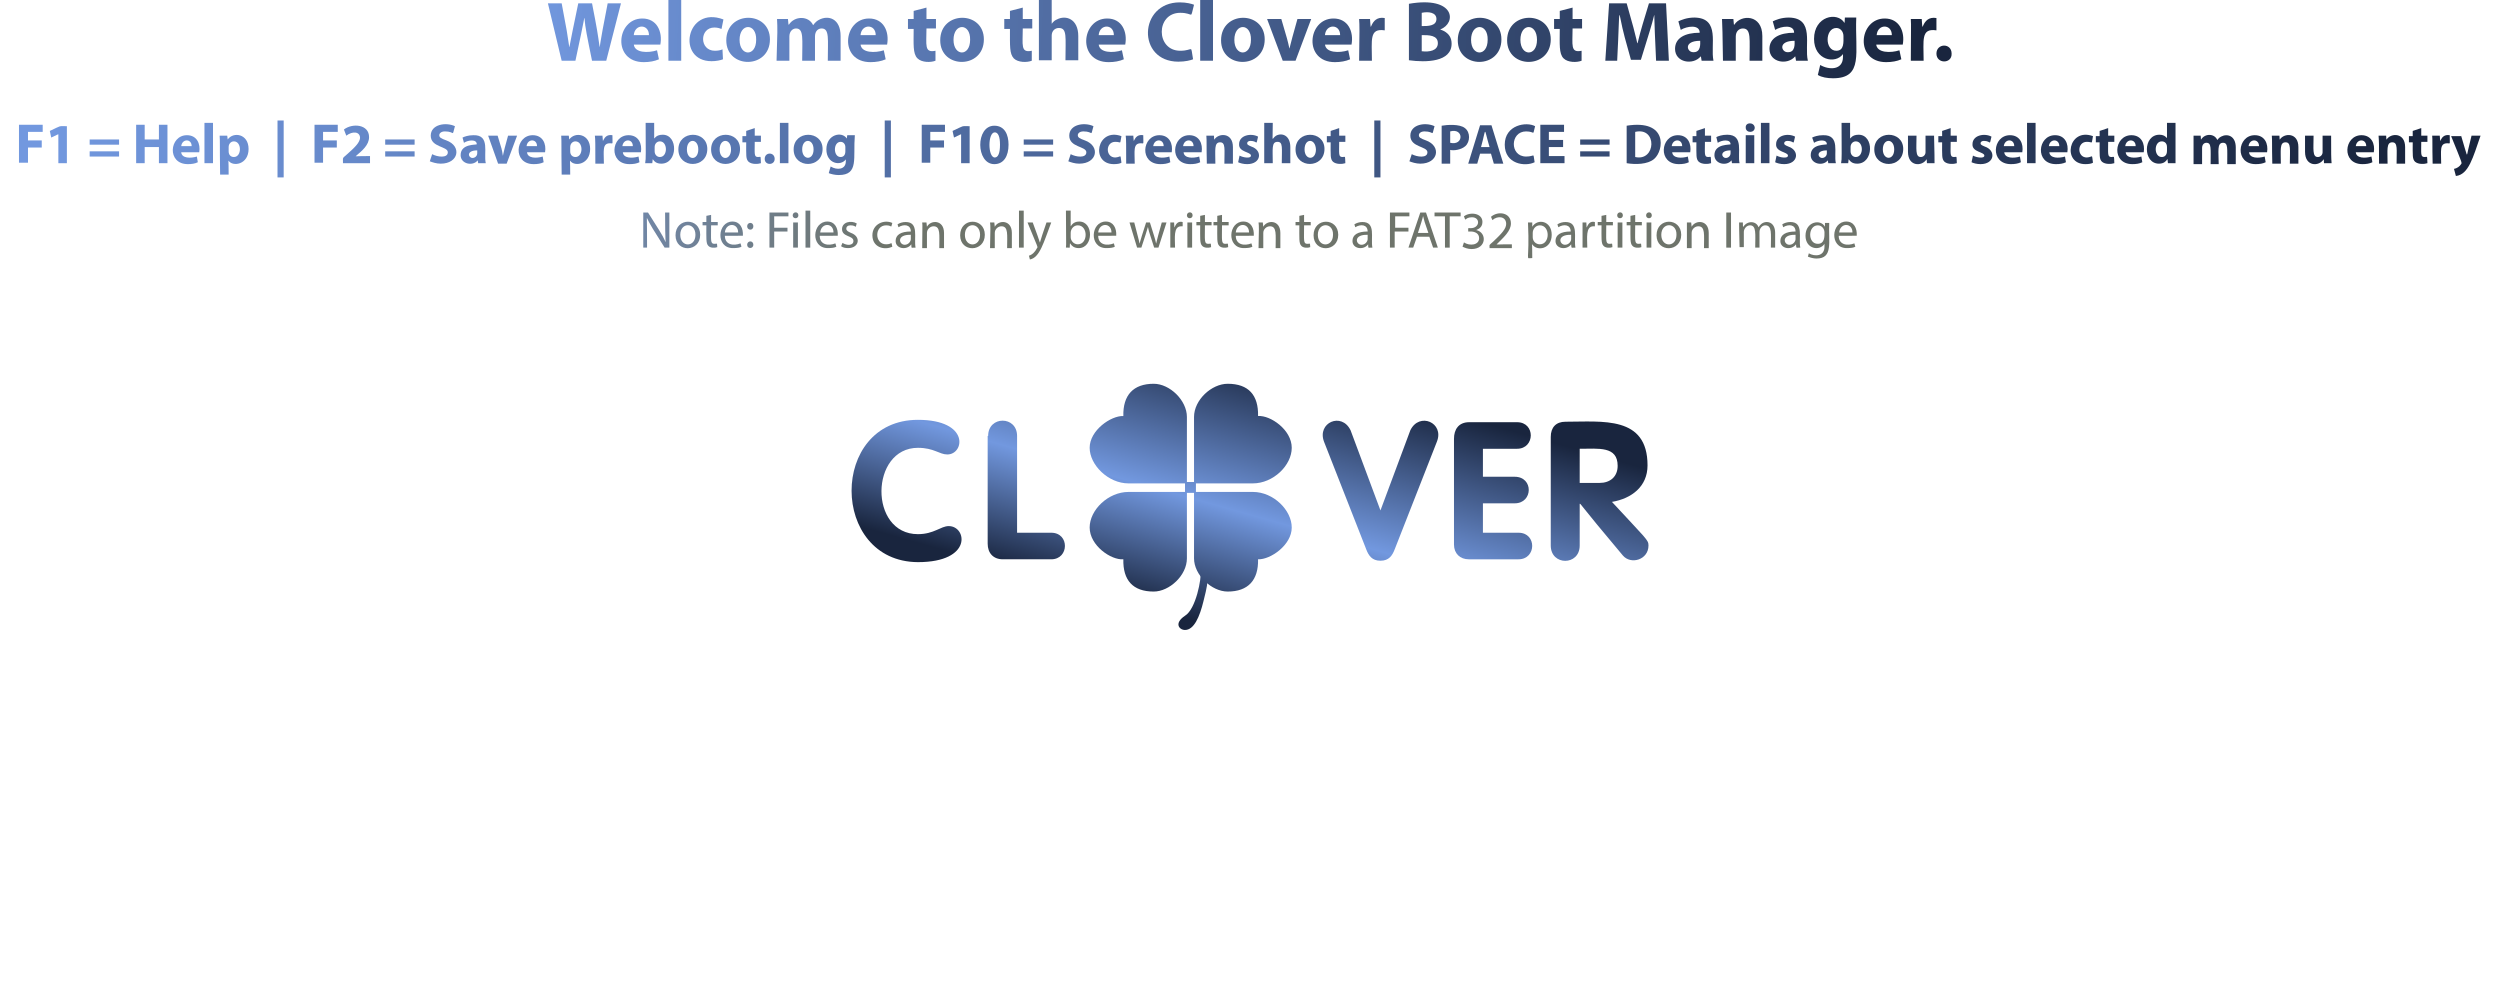 <?xml version="1.0" encoding="utf-8"?>
<!-- Generator: Adobe Illustrator 23.0.1, SVG Export Plug-In . SVG Version: 6.00 Build 0)  -->
<svg version="1.1" id="Logo" xmlns="http://www.w3.org/2000/svg" xmlns:xlink="http://www.w3.org/1999/xlink" x="0px" y="0px"
	 viewBox="0 0 527 207.4" style="enable-background:new 0 0 527 207.4;" xml:space="preserve">
<g id="Clover_Logo_1_">
	<linearGradient id="SVGID_1_" gradientUnits="userSpaceOnUse" x1="189.423" y1="113.389" x2="208.832" y2="44.456">
		<stop  offset="9.659090e-04" style="stop-color:#19253E"/>
		<stop  offset="0.347" style="stop-color:#7298DF"/>
		<stop  offset="0.796" style="stop-color:#19253E"/>
	</linearGradient>
	<path style="fill:url(#SVGID_1_);" d="M193.5,88.5c11,0,9.8,7.3,6.2,7.3c-1.7,0-2.8-1.4-6.2-1.4c-10.1,0-10.4,18.2,0,18.2
		c3.4,0,4.8-1.7,6.5-1.7c3.8,0,5.1,7.6-6.5,7.6C174.9,118.4,174.8,88.5,193.5,88.5z"/>
	<linearGradient id="SVGID_2_" gradientUnits="userSpaceOnUse" x1="211.814" y1="119.673" x2="231.152" y2="50.991">
		<stop  offset="9.659090e-04" style="stop-color:#19253E"/>
		<stop  offset="0.347" style="stop-color:#7298DF"/>
		<stop  offset="0.796" style="stop-color:#19253E"/>
	</linearGradient>
	<path style="fill:url(#SVGID_2_);" d="M208.3,91.9c0-4.3,6.1-4.3,6.1,0v20.4h7.2c3.9,0,3.8,5.6,0,5.6h-10.2c-2,0-3.2-1.3-3.2-3.3
		V91.9z"/>
	<linearGradient id="SVGID_3_" gradientUnits="userSpaceOnUse" x1="277.9" y1="138.295" x2="297.246" y2="69.583">
		<stop  offset="9.659090e-04" style="stop-color:#19253E"/>
		<stop  offset="0.347" style="stop-color:#7298DF"/>
		<stop  offset="0.796" style="stop-color:#19253E"/>
	</linearGradient>
	<path style="fill:url(#SVGID_3_);" d="M279.1,93.1c-1.5-4,3.7-6.3,5.6-2.4l6.3,16.9l6.3-16.9c1.9-3.9,7.2-1.6,5.6,2.4l-8.9,22.7
		c-0.5,1.3-1.2,2.4-3,2.4c-1.8,0-2.5-1.1-3-2.4L279.1,93.1z"/>
	<linearGradient id="SVGID_4_" gradientUnits="userSpaceOnUse" x1="302.969" y1="145.336" x2="322.302" y2="76.673">
		<stop  offset="9.659090e-04" style="stop-color:#19253E"/>
		<stop  offset="0.347" style="stop-color:#7298DF"/>
		<stop  offset="0.796" style="stop-color:#19253E"/>
	</linearGradient>
	<path style="fill:url(#SVGID_4_);" d="M306.5,92.5c0-2,1-3.5,3.2-3.5h10.1c3.9,0,3.8,5.6,0,5.6h-7.2v5.9h6.7c4,0,3.9,5.6,0,5.6
		h-6.7v6.2h7.5c3.9,0,3.8,5.6,0,5.6h-10.5c-1.8,0-3.1-1.2-3.1-3.1V92.5z"/>
	<linearGradient id="SVGID_5_" gradientUnits="userSpaceOnUse" x1="323.769" y1="151.13" x2="343.063" y2="82.603">
		<stop  offset="9.659090e-04" style="stop-color:#19253E"/>
		<stop  offset="0.347" style="stop-color:#7298DF"/>
		<stop  offset="0.796" style="stop-color:#19253E"/>
	</linearGradient>
	<path style="fill:url(#SVGID_5_);" d="M326.9,92.1c0-2,1.1-3.2,3.1-3.2c7.8,0,17.3-1.3,17.3,9.2c0,4.5-3.4,7-7.5,7.7
		c7.3,7.9,7.7,8,7.7,9.2c0,3-3.7,4.1-5.4,2.1c-9.6-11.4-8.8-10.9-9.1-10.9v8.8c0,4.3-6.1,4.3-6.1,0V92.1z M333,101.8h4.2
		c2.2,0,3.8-1.3,3.8-3.6c0-4.2-4-3.6-8-3.6V101.8z"/>
	<linearGradient id="SVGID_6_" gradientUnits="userSpaceOnUse" x1="243.696" y1="128.649" x2="263.029" y2="59.982">
		<stop  offset="9.659090e-04" style="stop-color:#19253E"/>
		<stop  offset="0.347" style="stop-color:#7298DF"/>
		<stop  offset="0.796" style="stop-color:#19253E"/>
	</linearGradient>
	<path style="fill:url(#SVGID_6_);" d="M251,101.6h0.7c0-5,0-8.7,0-13.7c0-3.6,3.7-7,7.1-7c4.4,0,6.5,2.4,6.4,6.8
		c2.6-0.2,7.1,2.9,7.1,6.7c0,3.7-3.9,7.5-8.2,7.5c-1.1,0-12,0-12,0c0,0.1,0,1.9,0,1.8c11.3,0,10.8,0,12,0c4.4,0,8.2,3.9,8.2,7.5
		c0,3.7-4.5,6.8-7.1,6.7c0.1,4.4-2.1,6.8-6.4,6.8c-3.4,0-7.1-3.5-7.1-7c0-4.6,0-8.6,0-13.8c-0.1,0-1.6,0-1.5,0c0,5.1,0,9.1,0,13.8
		c0,3.6-3.7,7-7,7c-4.4,0-6.5-2.4-6.4-6.8c-2.6,0.2-7.1-2.9-7.1-6.7c0-3.7,3.9-7.5,8.2-7.5c1.8,0,1.2,0,11.9,0c0-0.6,0-1.2,0-1.8
		c0,0-10.8,0-11.9,0c-4.3,0-8.2-3.9-8.2-7.5c0-3.7,4.5-6.8,7.1-6.7c-0.1-4.4,2.1-6.8,6.4-6.8c3.4,0,7,3.5,7,7c0,5,0,8.7,0,13.7H251"
		/>
	<linearGradient id="SVGID_7_" gradientUnits="userSpaceOnUse" x1="250.685" y1="130.617" x2="270.018" y2="61.95">
		<stop  offset="9.659090e-04" style="stop-color:#19253E"/>
		<stop  offset="0.347" style="stop-color:#7298DF"/>
		<stop  offset="0.796" style="stop-color:#19253E"/>
	</linearGradient>
	<path style="fill:url(#SVGID_7_);" d="M249.8,132.8c1.9,0,3.1-2.8,3.9-6.1c0.8-3.2,0.9-3.7,0.7-5.1c0,0.3-1.3-1.3-1.3-1.3
		c0.2,1.7-1,8.1-3.3,9.5C247.4,131.4,248.6,132.8,249.8,132.8z"/>
</g>
<g id="Layer_2">
	<g>
		<linearGradient id="SVGID_8_" gradientUnits="userSpaceOnUse" x1="89.283" y1="32.443" x2="357.283" y2="119.942">
			<stop  offset="0" style="stop-color:#7298DF"/>
			<stop  offset="0.346" style="stop-color:#6E746B"/>
			<stop  offset="1" style="stop-color:#6E746B"/>
		</linearGradient>
		<path style="fill:url(#SVGID_8_);" d="M135.6,52.2v-7.4h1c2,3.2,3,4.6,3.7,6.2c0.1,0-0.1,0.7-0.1-6.2h0.9v7.4h-1
			c-2.4-3.8-3.1-4.9-3.7-6.2c-0.1,0,0-0.6,0,6.2H135.6z"/>
		<linearGradient id="SVGID_9_" gradientUnits="userSpaceOnUse" x1="89.697" y1="31.47" x2="357.268" y2="118.83">
			<stop  offset="0" style="stop-color:#7298DF"/>
			<stop  offset="0.346" style="stop-color:#6E746B"/>
			<stop  offset="1" style="stop-color:#6E746B"/>
		</linearGradient>
		<path style="fill:url(#SVGID_9_);" d="M147.6,49.5c0,3.7-5.2,3.8-5.2,0.1C142.4,45.8,147.6,45.8,147.6,49.5z M143.4,49.5
			c0,2.7,3.2,2.7,3.2,0C146.6,46.8,143.4,46.8,143.4,49.5z"/>
		<linearGradient id="SVGID_10_" gradientUnits="userSpaceOnUse" x1="90.303" y1="29.317" x2="358.303" y2="116.817">
			<stop  offset="0" style="stop-color:#7298DF"/>
			<stop  offset="0.346" style="stop-color:#6E746B"/>
			<stop  offset="1" style="stop-color:#6E746B"/>
		</linearGradient>
		<path style="fill:url(#SVGID_10_);" d="M149.9,45.3v1.5h1.4v0.7h-1.4c0,3.2-0.2,3.9,0.7,3.9c0.7,0,0.5-0.3,0.6,0.7
			c-0.5,0.2-1.5,0.2-1.9-0.3c-0.5-0.5-0.4-1.6-0.4-4.3h-0.8v-0.7h0.8v-1.3L149.9,45.3z"/>
		<linearGradient id="SVGID_11_" gradientUnits="userSpaceOnUse" x1="90.509" y1="28.662" x2="358.541" y2="116.173">
			<stop  offset="0" style="stop-color:#7298DF"/>
			<stop  offset="0.346" style="stop-color:#6E746B"/>
			<stop  offset="1" style="stop-color:#6E746B"/>
		</linearGradient>
		<path style="fill:url(#SVGID_11_);" d="M152.8,49.7c0,1.9,1.8,2.2,3.3,1.6l0.2,0.7c-0.3,0.2-0.9,0.3-1.8,0.3
			c-3.7,0-3.3-5.6-0.1-5.6c1.6,0,2.3,1.4,2.2,3H152.8z M155.6,49c0-2.1-2.6-2.1-2.8,0H155.6z"/>
		<linearGradient id="SVGID_12_" gradientUnits="userSpaceOnUse" x1="90.782" y1="27.682" x2="358.982" y2="115.247">
			<stop  offset="0" style="stop-color:#7298DF"/>
			<stop  offset="0.346" style="stop-color:#6E746B"/>
			<stop  offset="1" style="stop-color:#6E746B"/>
		</linearGradient>
		<path style="fill:url(#SVGID_12_);" d="M157.5,47.7c0-0.9,1.3-1,1.3,0C158.8,48.7,157.5,48.6,157.5,47.7z M157.5,51.6
			c0-0.9,1.3-1,1.3,0C158.8,52.5,157.5,52.5,157.5,51.6z"/>
		<linearGradient id="SVGID_13_" gradientUnits="userSpaceOnUse" x1="91.774" y1="24.814" x2="359.774" y2="112.314">
			<stop  offset="0" style="stop-color:#7298DF"/>
			<stop  offset="0.346" style="stop-color:#6E746B"/>
			<stop  offset="1" style="stop-color:#6E746B"/>
		</linearGradient>
		<path style="fill:url(#SVGID_13_);" d="M162.2,44.8h4v0.8h-3V48h2.8v0.8h-2.8v3.4h-1V44.8z"/>
		<linearGradient id="SVGID_14_" gradientUnits="userSpaceOnUse" x1="92.036" y1="23.822" x2="360.23" y2="111.385">
			<stop  offset="0" style="stop-color:#7298DF"/>
			<stop  offset="0.346" style="stop-color:#6E746B"/>
			<stop  offset="1" style="stop-color:#6E746B"/>
		</linearGradient>
		<path style="fill:url(#SVGID_14_);" d="M168.3,45.4c0,0.8-1.2,0.8-1.2,0C167.1,44.6,168.3,44.5,168.3,45.4z M167.2,52.2v-5.3h1
			v5.3H167.2z"/>
		<linearGradient id="SVGID_15_" gradientUnits="userSpaceOnUse" x1="92.409" y1="22.868" x2="360.409" y2="110.368">
			<stop  offset="0" style="stop-color:#7298DF"/>
			<stop  offset="0.346" style="stop-color:#6E746B"/>
			<stop  offset="1" style="stop-color:#6E746B"/>
		</linearGradient>
		<path style="fill:url(#SVGID_15_);" d="M169.8,44.4h1v7.8h-1V44.4z"/>
		<linearGradient id="SVGID_16_" gradientUnits="userSpaceOnUse" x1="92.445" y1="22.755" x2="360.448" y2="110.256">
			<stop  offset="0" style="stop-color:#7298DF"/>
			<stop  offset="0.346" style="stop-color:#6E746B"/>
			<stop  offset="1" style="stop-color:#6E746B"/>
		</linearGradient>
		<path style="fill:url(#SVGID_16_);" d="M172.8,49.7c0,1.9,1.8,2.2,3.3,1.6l0.2,0.7c-0.3,0.2-0.9,0.3-1.8,0.3
			c-3.7,0-3.3-5.6-0.1-5.6c1.6,0,2.3,1.4,2.2,3H172.8z M175.7,49c0-2.1-2.6-2.1-2.8,0H175.7z"/>
		<linearGradient id="SVGID_17_" gradientUnits="userSpaceOnUse" x1="92.548" y1="21.263" x2="361.644" y2="109.121">
			<stop  offset="0" style="stop-color:#7298DF"/>
			<stop  offset="0.346" style="stop-color:#6E746B"/>
			<stop  offset="1" style="stop-color:#6E746B"/>
		</linearGradient>
		<path style="fill:url(#SVGID_17_);" d="M177.6,51.2c0.9,0.6,2.3,0.6,2.3-0.4c0-1.2-2.4-0.8-2.4-2.5c0-1.5,1.9-1.9,3.1-1.2
			c-0.4,1.3,0.1,0.4-1.3,0.4c-0.6,0-0.9,0.3-0.9,0.7c0,0.4,0.3,0.6,1,0.9c2.2,0.8,1.7,3.2-0.6,3.2c-0.6,0-1.1-0.1-1.5-0.4
			L177.6,51.2z"/>
		<linearGradient id="SVGID_18_" gradientUnits="userSpaceOnUse" x1="93.739" y1="19.158" x2="361.437" y2="106.559">
			<stop  offset="0" style="stop-color:#7298DF"/>
			<stop  offset="0.346" style="stop-color:#6E746B"/>
			<stop  offset="1" style="stop-color:#6E746B"/>
		</linearGradient>
		<path style="fill:url(#SVGID_18_);" d="M188.1,52c-1.6,0.8-4.2,0.2-4.2-2.4c0-2.4,2.5-3.4,4.2-2.6c-0.4,1.3,0.1,0.5-1.3,0.5
			c-2.5,0-2.5,4,0,4C188.2,51.5,187.8,50.7,188.1,52z"/>
		<linearGradient id="SVGID_19_" gradientUnits="userSpaceOnUse" x1="94.018" y1="17.94" x2="362.018" y2="105.44">
			<stop  offset="0" style="stop-color:#7298DF"/>
			<stop  offset="0.346" style="stop-color:#6E746B"/>
			<stop  offset="1" style="stop-color:#6E746B"/>
		</linearGradient>
		<path style="fill:url(#SVGID_19_);" d="M192.1,51.5L192.1,51.5c-0.9,1.3-3.3,1-3.3-0.7c0-1.3,1.1-2,3.2-2c0-1.5-1.5-1.6-2.6-0.9
			l-0.2-0.6c0.4-0.3,1.1-0.5,1.7-0.5c2.9,0,1.7,3.3,2.1,5.4C191.9,52.2,192.2,52.4,192.1,51.5z M192,49.5c-3.1-0.1-2.5,2.1-1.3,2.1
			c0.8,0,1.3-0.7,1.3-1.2V49.5z"/>
		<linearGradient id="SVGID_20_" gradientUnits="userSpaceOnUse" x1="94.535" y1="16.357" x2="362.535" y2="103.857">
			<stop  offset="0" style="stop-color:#7298DF"/>
			<stop  offset="0.346" style="stop-color:#6E746B"/>
			<stop  offset="1" style="stop-color:#6E746B"/>
		</linearGradient>
		<path style="fill:url(#SVGID_20_);" d="M194.4,46.9h0.9l0.1,0.9h0c0.8-1.5,3.6-1.5,3.6,1.3v3.2h-1c0-2.8,0.3-4.6-1.2-4.6
			c-0.7,0-1.4,0.6-1.4,1.4v3.2h-1C194.4,48.2,194.5,47.6,194.4,46.9z"/>
		<linearGradient id="SVGID_21_" gradientUnits="userSpaceOnUse" x1="95.56" y1="13.79" x2="363.142" y2="101.153">
			<stop  offset="0" style="stop-color:#7298DF"/>
			<stop  offset="0.346" style="stop-color:#6E746B"/>
			<stop  offset="1" style="stop-color:#6E746B"/>
		</linearGradient>
		<path style="fill:url(#SVGID_21_);" d="M207.6,49.5c0,3.7-5.2,3.8-5.2,0.1C202.4,45.8,207.6,45.8,207.6,49.5z M203.4,49.5
			c0,2.7,3.2,2.7,3.2,0C206.6,46.8,203.4,46.8,203.4,49.5z"/>
		<linearGradient id="SVGID_22_" gradientUnits="userSpaceOnUse" x1="95.914" y1="12.134" x2="363.914" y2="99.634">
			<stop  offset="0" style="stop-color:#7298DF"/>
			<stop  offset="0.346" style="stop-color:#6E746B"/>
			<stop  offset="1" style="stop-color:#6E746B"/>
		</linearGradient>
		<path style="fill:url(#SVGID_22_);" d="M208.7,46.9h0.9l0.1,0.9h0c0.8-1.5,3.6-1.5,3.6,1.3v3.2h-1c0-2.8,0.3-4.6-1.2-4.6
			c-0.7,0-1.4,0.6-1.4,1.4v3.2h-1C208.8,48.2,208.8,47.6,208.7,46.9z"/>
		<linearGradient id="SVGID_23_" gradientUnits="userSpaceOnUse" x1="96.749" y1="9.575" x2="364.749" y2="97.075">
			<stop  offset="0" style="stop-color:#7298DF"/>
			<stop  offset="0.346" style="stop-color:#6E746B"/>
			<stop  offset="1" style="stop-color:#6E746B"/>
		</linearGradient>
		<path style="fill:url(#SVGID_23_);" d="M214.8,44.4h1v7.8h-1V44.4z"/>
		<linearGradient id="SVGID_24_" gradientUnits="userSpaceOnUse" x1="96.421" y1="10.58" x2="364.421" y2="98.08">
			<stop  offset="0" style="stop-color:#7298DF"/>
			<stop  offset="0.346" style="stop-color:#6E746B"/>
			<stop  offset="1" style="stop-color:#6E746B"/>
		</linearGradient>
		<path style="fill:url(#SVGID_24_);" d="M217.7,46.9c0.9,2.4,1.2,3.3,1.5,4.2c0.1,0-0.2,0.4,1.4-4.2h1c-1.6,4.2-2.4,7.4-4.5,7.8
			l-0.2-0.8c0.7-0.2,1.3-0.8,1.7-1.6c0.2-0.3,0.3,0.2-2-5.4H217.7z"/>
		<linearGradient id="SVGID_25_" gradientUnits="userSpaceOnUse" x1="97.862" y1="6.701" x2="365.527" y2="94.091">
			<stop  offset="0" style="stop-color:#7298DF"/>
			<stop  offset="0.346" style="stop-color:#6E746B"/>
			<stop  offset="1" style="stop-color:#6E746B"/>
		</linearGradient>
		<path style="fill:url(#SVGID_25_);" d="M224.7,52.2c0.1-1,0-1,0-7.8h1v3.3c0.1,0,0.4-1,1.8-1c3.1,0,3,5.6-0.1,5.6
			c-2.1,0-1.8-2.2-1.9-0.1H224.7z M225.7,50c0,0.7,0.6,1.5,1.5,1.5c2.2,0,2.2-4,0-4c-0.9,0-1.5,0.8-1.5,1.6V50z"/>
		<linearGradient id="SVGID_26_" gradientUnits="userSpaceOnUse" x1="98.096" y1="5.447" x2="366.098" y2="92.948">
			<stop  offset="0" style="stop-color:#7298DF"/>
			<stop  offset="0.346" style="stop-color:#6E746B"/>
			<stop  offset="1" style="stop-color:#6E746B"/>
		</linearGradient>
		<path style="fill:url(#SVGID_26_);" d="M231.5,49.7c0,1.9,1.8,2.2,3.3,1.6L235,52c-0.3,0.2-0.9,0.3-1.8,0.3
			c-3.7,0-3.3-5.6-0.1-5.6c1.6,0,2.3,1.4,2.2,3H231.5z M234.3,49c0-2.1-2.6-2.1-2.8,0H234.3z"/>
		<linearGradient id="SVGID_27_" gradientUnits="userSpaceOnUse" x1="99.028" y1="2.596" x2="367.028" y2="90.096">
			<stop  offset="0" style="stop-color:#7298DF"/>
			<stop  offset="0.346" style="stop-color:#6E746B"/>
			<stop  offset="1" style="stop-color:#6E746B"/>
		</linearGradient>
		<path style="fill:url(#SVGID_27_);" d="M239.1,46.9c0.8,3.2,1,3.7,1.1,4.4c0.1,0-0.2,0.5,1.4-4.4h0.8c0.8,2.6,1.1,3.4,1.3,4.4
			c0.1,0-0.2,0.5,1.2-4.4h1l-1.7,5.3h-0.9c-0.7-2.3-1.1-3.2-1.3-4.3c-0.1,0,0.2-0.5-1.4,4.3h-0.9l-1.6-5.3H239.1z"/>
		<linearGradient id="SVGID_28_" gradientUnits="userSpaceOnUse" x1="100.24" y1="1.221" x2="366.978" y2="88.309">
			<stop  offset="0" style="stop-color:#7298DF"/>
			<stop  offset="0.346" style="stop-color:#6E746B"/>
			<stop  offset="1" style="stop-color:#6E746B"/>
		</linearGradient>
		<path style="fill:url(#SVGID_28_);" d="M246.7,46.9h0.8c0.1,2.6-0.1-0.6,1.8-0.1c0,1.1,0.1,0.9-0.3,0.9c-1.7,0-1.3,2.5-1.3,4.5h-1
			C246.7,48.5,246.7,47.7,246.7,46.9z"/>
		<linearGradient id="SVGID_29_" gradientUnits="userSpaceOnUse" x1="99.984" y1="-0.708" x2="368.179" y2="86.856">
			<stop  offset="0" style="stop-color:#7298DF"/>
			<stop  offset="0.346" style="stop-color:#6E746B"/>
			<stop  offset="1" style="stop-color:#6E746B"/>
		</linearGradient>
		<path style="fill:url(#SVGID_29_);" d="M251.4,45.4c0,0.8-1.2,0.8-1.2,0C250.2,44.6,251.4,44.5,251.4,45.4z M250.3,52.2v-5.3h1
			v5.3H250.3z"/>
		<linearGradient id="SVGID_30_" gradientUnits="userSpaceOnUse" x1="100.33" y1="-1.393" x2="368.33" y2="86.107">
			<stop  offset="0" style="stop-color:#7298DF"/>
			<stop  offset="0.346" style="stop-color:#6E746B"/>
			<stop  offset="1" style="stop-color:#6E746B"/>
		</linearGradient>
		<path style="fill:url(#SVGID_30_);" d="M254,45.3v1.5h1.4v0.7H254c0,3.2-0.2,3.9,0.7,3.9c0.7,0,0.5-0.3,0.6,0.7
			c-0.5,0.2-1.5,0.2-1.9-0.3c-0.5-0.5-0.4-1.6-0.4-4.3h-0.8v-0.7h0.8v-1.3L254,45.3z"/>
		<linearGradient id="SVGID_31_" gradientUnits="userSpaceOnUse" x1="100.676" y1="-2.451" x2="368.676" y2="85.049">
			<stop  offset="0" style="stop-color:#7298DF"/>
			<stop  offset="0.346" style="stop-color:#6E746B"/>
			<stop  offset="1" style="stop-color:#6E746B"/>
		</linearGradient>
		<path style="fill:url(#SVGID_31_);" d="M257.6,45.3v1.5h1.4v0.7h-1.4c0,3.2-0.2,3.9,0.7,3.9c0.7,0,0.5-0.3,0.6,0.7
			c-0.5,0.2-1.5,0.2-1.9-0.3c-0.5-0.5-0.4-1.6-0.4-4.3h-0.8v-0.7h0.8v-1.3L257.6,45.3z"/>
		<linearGradient id="SVGID_32_" gradientUnits="userSpaceOnUse" x1="100.887" y1="-3.104" x2="368.89" y2="84.397">
			<stop  offset="0" style="stop-color:#7298DF"/>
			<stop  offset="0.346" style="stop-color:#6E746B"/>
			<stop  offset="1" style="stop-color:#6E746B"/>
		</linearGradient>
		<path style="fill:url(#SVGID_32_);" d="M260.5,49.7c0,1.9,1.8,2.2,3.3,1.6l0.2,0.7c-0.3,0.2-0.9,0.3-1.8,0.3
			c-3.7,0-3.3-5.6-0.1-5.6c1.6,0,2.3,1.4,2.2,3H260.5z M263.3,49c0-2.1-2.6-2.1-2.8,0H263.3z"/>
		<linearGradient id="SVGID_33_" gradientUnits="userSpaceOnUse" x1="101.369" y1="-4.575" x2="369.369" y2="82.925">
			<stop  offset="0" style="stop-color:#7298DF"/>
			<stop  offset="0.346" style="stop-color:#6E746B"/>
			<stop  offset="1" style="stop-color:#6E746B"/>
		</linearGradient>
		<path style="fill:url(#SVGID_33_);" d="M265.3,46.9h0.9l0.1,0.9h0c0.8-1.5,3.6-1.5,3.6,1.3v3.2h-1c0-2.8,0.3-4.6-1.2-4.6
			c-0.7,0-1.4,0.6-1.4,1.4v3.2h-1C265.4,48.2,265.4,47.6,265.3,46.9z"/>
		<linearGradient id="SVGID_34_" gradientUnits="userSpaceOnUse" x1="102.342" y1="-7.556" x2="370.342" y2="79.944">
			<stop  offset="0" style="stop-color:#7298DF"/>
			<stop  offset="0.346" style="stop-color:#6E746B"/>
			<stop  offset="1" style="stop-color:#6E746B"/>
		</linearGradient>
		<path style="fill:url(#SVGID_34_);" d="M274.9,45.3v1.5h1.4v0.7h-1.4c0,3.2-0.2,3.9,0.7,3.9c0.7,0,0.5-0.3,0.6,0.7
			c-0.5,0.2-1.5,0.2-1.9-0.3c-0.5-0.5-0.4-1.6-0.4-4.3h-0.8v-0.7h0.8v-1.3L274.9,45.3z"/>
		<linearGradient id="SVGID_35_" gradientUnits="userSpaceOnUse" x1="102.838" y1="-8.146" x2="370.42" y2="79.217">
			<stop  offset="0" style="stop-color:#7298DF"/>
			<stop  offset="0.346" style="stop-color:#6E746B"/>
			<stop  offset="1" style="stop-color:#6E746B"/>
		</linearGradient>
		<path style="fill:url(#SVGID_35_);" d="M282.1,49.5c0,3.7-5.2,3.8-5.2,0.1C276.9,45.8,282.1,45.8,282.1,49.5z M277.8,49.5
			c0,2.7,3.2,2.7,3.2,0C281.1,46.8,277.8,46.8,277.8,49.5z"/>
		<linearGradient id="SVGID_36_" gradientUnits="userSpaceOnUse" x1="103.295" y1="-10.473" x2="371.295" y2="77.027">
			<stop  offset="0" style="stop-color:#7298DF"/>
			<stop  offset="0.346" style="stop-color:#6E746B"/>
			<stop  offset="1" style="stop-color:#6E746B"/>
		</linearGradient>
		<path style="fill:url(#SVGID_36_);" d="M288.4,51.5L288.4,51.5c-0.9,1.3-3.3,1-3.3-0.7c0-1.3,1.1-2,3.2-2c0-1.5-1.5-1.6-2.6-0.9
			l-0.2-0.6c0.4-0.3,1.1-0.5,1.7-0.5c2.9,0,1.7,3.3,2.1,5.4C288.2,52.2,288.5,52.4,288.4,51.5z M288.3,49.5
			c-3.1-0.1-2.5,2.1-1.3,2.1c0.8,0,1.3-0.7,1.3-1.2V49.5z"/>
		<linearGradient id="SVGID_37_" gradientUnits="userSpaceOnUse" x1="104.374" y1="-13.779" x2="372.374" y2="73.721">
			<stop  offset="0" style="stop-color:#7298DF"/>
			<stop  offset="0.346" style="stop-color:#6E746B"/>
			<stop  offset="1" style="stop-color:#6E746B"/>
		</linearGradient>
		<path style="fill:url(#SVGID_37_);" d="M293.1,44.8h4v0.8h-3V48h2.8v0.8H294v3.4h-1V44.8z"/>
		<linearGradient id="SVGID_38_" gradientUnits="userSpaceOnUse" x1="104.733" y1="-14.878" x2="372.733" y2="72.622">
			<stop  offset="0" style="stop-color:#7298DF"/>
			<stop  offset="0.346" style="stop-color:#6E746B"/>
			<stop  offset="1" style="stop-color:#6E746B"/>
		</linearGradient>
		<path style="fill:url(#SVGID_38_);" d="M298.7,49.9l-0.8,2.3h-1l2.5-7.4h1.2l2.5,7.4h-1l-0.8-2.3H298.7z M301.1,49.1
			c-0.9-2.6-0.8-2.3-1.1-3.5c-0.1,0,0.2-0.4-1.1,3.5H301.1z"/>
		<linearGradient id="SVGID_39_" gradientUnits="userSpaceOnUse" x1="105.463" y1="-17.114" x2="373.463" y2="70.386">
			<stop  offset="0" style="stop-color:#7298DF"/>
			<stop  offset="0.346" style="stop-color:#6E746B"/>
			<stop  offset="1" style="stop-color:#6E746B"/>
		</linearGradient>
		<path style="fill:url(#SVGID_39_);" d="M304.7,45.6h-2.3v-0.8h5.5v0.8h-2.3v6.6h-1V45.6z"/>
		<linearGradient id="SVGID_40_" gradientUnits="userSpaceOnUse" x1="105.69" y1="-18.189" x2="373.839" y2="69.36">
			<stop  offset="0" style="stop-color:#7298DF"/>
			<stop  offset="0.346" style="stop-color:#6E746B"/>
			<stop  offset="1" style="stop-color:#6E746B"/>
		</linearGradient>
		<path style="fill:url(#SVGID_40_);" d="M308.6,51.1c1.2,0.8,3.2,0.6,3.2-0.9c0-1-0.9-1.4-1.8-1.4h-0.5c0-0.9-0.1-0.7,0.5-0.7
			c2,0,2.1-2.3,0.3-2.3c-1.7,0-1.2,1.2-1.7-0.2c1.3-1,3.9-0.7,3.9,1.2c0,1.4-1.3,1.6-1.3,1.7c2.3,0.5,2.2,4-1,4
			c-0.8,0-1.5-0.3-1.9-0.5L308.6,51.1z"/>
		<linearGradient id="SVGID_41_" gradientUnits="userSpaceOnUse" x1="106.304" y1="-19.69" x2="374.304" y2="67.81">
			<stop  offset="0" style="stop-color:#7298DF"/>
			<stop  offset="0.346" style="stop-color:#6E746B"/>
			<stop  offset="1" style="stop-color:#6E746B"/>
		</linearGradient>
		<path style="fill:url(#SVGID_41_);" d="M314,52.2c0-0.7-0.2-0.4,0.8-1.3c1.8-1.7,2.7-2.7,2.7-3.7c0-1.6-1.8-1.8-2.9-0.8l-0.3-0.7
			c1.5-1.3,4.2-0.9,4.2,1.4c0,1.6-1.5,2.9-3,4.4c0,0.1-0.1,0,3.2,0v0.8H314z"/>
		<linearGradient id="SVGID_42_" gradientUnits="userSpaceOnUse" x1="106.587" y1="-20.345" x2="374.509" y2="67.13">
			<stop  offset="0" style="stop-color:#7298DF"/>
			<stop  offset="0.346" style="stop-color:#6E746B"/>
			<stop  offset="1" style="stop-color:#6E746B"/>
		</linearGradient>
		<path style="fill:url(#SVGID_42_);" d="M322.1,46.9h0.9l0,0.9h0c1.1-1.8,4.1-1.3,4.1,1.7c0,3.1-3.2,3.5-4.1,2c-0.1,0,0-0.1,0,2.9
			C321.4,54.4,322.5,55.5,322.1,46.9z M323.1,50c0,0.9,0.7,1.5,1.5,1.5c2.2,0,2.2-4,0-4c-0.9,0-1.5,0.8-1.5,1.6V50z"/>
		<linearGradient id="SVGID_43_" gradientUnits="userSpaceOnUse" x1="107.424" y1="-23.12" x2="375.424" y2="64.38">
			<stop  offset="0" style="stop-color:#7298DF"/>
			<stop  offset="0.346" style="stop-color:#6E746B"/>
			<stop  offset="1" style="stop-color:#6E746B"/>
		</linearGradient>
		<path style="fill:url(#SVGID_43_);" d="M331.2,51.5L331.2,51.5c-0.9,1.3-3.3,1-3.3-0.7c0-1.3,1.1-2,3.2-2c0-1.5-1.5-1.6-2.6-0.9
			l-0.2-0.6c0.4-0.3,1.1-0.5,1.7-0.5c2.9,0,1.7,3.3,2.1,5.4C331.1,52.2,331.3,52.4,331.2,51.5z M331.2,49.5
			c-3.1-0.1-2.5,2.1-1.3,2.1c0.8,0,1.3-0.7,1.3-1.2V49.5z"/>
		<linearGradient id="SVGID_44_" gradientUnits="userSpaceOnUse" x1="108.979" y1="-24.294" x2="375.718" y2="62.794">
			<stop  offset="0" style="stop-color:#7298DF"/>
			<stop  offset="0.346" style="stop-color:#6E746B"/>
			<stop  offset="1" style="stop-color:#6E746B"/>
		</linearGradient>
		<path style="fill:url(#SVGID_44_);" d="M333.6,46.9h0.8c0.1,2.6-0.1-0.6,1.8-0.1c0,1.1,0.1,0.9-0.3,0.9c-1.7,0-1.3,2.5-1.3,4.5h-1
			C333.6,48.5,333.6,47.7,333.6,46.9z"/>
		<linearGradient id="SVGID_45_" gradientUnits="userSpaceOnUse" x1="108.478" y1="-26.35" x2="376.478" y2="61.15">
			<stop  offset="0" style="stop-color:#7298DF"/>
			<stop  offset="0.346" style="stop-color:#6E746B"/>
			<stop  offset="1" style="stop-color:#6E746B"/>
		</linearGradient>
		<path style="fill:url(#SVGID_45_);" d="M338.6,45.3v1.5h1.4v0.7h-1.4c0,3.2-0.2,3.9,0.7,3.9c0.7,0,0.5-0.3,0.6,0.7
			c-0.5,0.2-1.5,0.2-1.9-0.3c-0.5-0.5-0.4-1.6-0.4-4.3h-0.8v-0.7h0.8v-1.3L338.6,45.3z"/>
		<linearGradient id="SVGID_46_" gradientUnits="userSpaceOnUse" x1="108.661" y1="-27.485" x2="376.855" y2="60.079">
			<stop  offset="0" style="stop-color:#7298DF"/>
			<stop  offset="0.346" style="stop-color:#6E746B"/>
			<stop  offset="1" style="stop-color:#6E746B"/>
		</linearGradient>
		<path style="fill:url(#SVGID_46_);" d="M342.1,45.4c0,0.8-1.2,0.8-1.2,0C340.9,44.6,342.1,44.5,342.1,45.4z M341,52.2v-5.3h1v5.3
			H341z"/>
		<linearGradient id="SVGID_47_" gradientUnits="userSpaceOnUse" x1="109.067" y1="-28.151" x2="377.067" y2="59.349">
			<stop  offset="0" style="stop-color:#7298DF"/>
			<stop  offset="0.346" style="stop-color:#6E746B"/>
			<stop  offset="1" style="stop-color:#6E746B"/>
		</linearGradient>
		<path style="fill:url(#SVGID_47_);" d="M344.7,45.3v1.5h1.4v0.7h-1.4c0,3.2-0.2,3.9,0.7,3.9c0.7,0,0.5-0.3,0.6,0.7
			c-0.5,0.2-1.5,0.2-1.9-0.3c-0.5-0.5-0.4-1.6-0.4-4.3h-0.8v-0.7h0.8v-1.3L344.7,45.3z"/>
		<linearGradient id="SVGID_48_" gradientUnits="userSpaceOnUse" x1="109.245" y1="-29.287" x2="377.439" y2="58.276">
			<stop  offset="0" style="stop-color:#7298DF"/>
			<stop  offset="0.346" style="stop-color:#6E746B"/>
			<stop  offset="1" style="stop-color:#6E746B"/>
		</linearGradient>
		<path style="fill:url(#SVGID_48_);" d="M348.2,45.4c0,0.8-1.2,0.8-1.2,0C347,44.6,348.2,44.5,348.2,45.4z M347.1,52.2v-5.3h1v5.3
			H347.1z"/>
		<linearGradient id="SVGID_49_" gradientUnits="userSpaceOnUse" x1="109.913" y1="-29.471" x2="377.496" y2="57.893">
			<stop  offset="0" style="stop-color:#7298DF"/>
			<stop  offset="0.346" style="stop-color:#6E746B"/>
			<stop  offset="1" style="stop-color:#6E746B"/>
		</linearGradient>
		<path style="fill:url(#SVGID_49_);" d="M354.4,49.5c0,3.7-5.2,3.8-5.2,0.1C349.2,45.8,354.4,45.8,354.4,49.5z M350.2,49.5
			c0,2.7,3.2,2.7,3.2,0C353.5,46.8,350.2,46.8,350.2,49.5z"/>
		<linearGradient id="SVGID_50_" gradientUnits="userSpaceOnUse" x1="110.06" y1="-31.194" x2="378.06" y2="56.306">
			<stop  offset="0" style="stop-color:#7298DF"/>
			<stop  offset="0.346" style="stop-color:#6E746B"/>
			<stop  offset="1" style="stop-color:#6E746B"/>
		</linearGradient>
		<path style="fill:url(#SVGID_50_);" d="M355.6,46.9h0.9l0.1,0.9h0c0.8-1.5,3.6-1.5,3.6,1.3v3.2h-1c0-2.8,0.3-4.6-1.2-4.6
			c-0.7,0-1.4,0.6-1.4,1.4v3.2h-1C355.6,48.2,355.6,47.6,355.6,46.9z"/>
		<linearGradient id="SVGID_51_" gradientUnits="userSpaceOnUse" x1="111.059" y1="-34.254" x2="379.059" y2="53.246">
			<stop  offset="0" style="stop-color:#7298DF"/>
			<stop  offset="0.346" style="stop-color:#6E746B"/>
			<stop  offset="1" style="stop-color:#6E746B"/>
		</linearGradient>
		<path style="fill:url(#SVGID_51_);" d="M364.9,44.8v7.4h-1v-7.4H364.9z"/>
		<linearGradient id="SVGID_52_" gradientUnits="userSpaceOnUse" x1="111.273" y1="-34.91" x2="379.273" y2="52.59">
			<stop  offset="0" style="stop-color:#7298DF"/>
			<stop  offset="0.346" style="stop-color:#6E746B"/>
			<stop  offset="1" style="stop-color:#6E746B"/>
		</linearGradient>
		<path style="fill:url(#SVGID_52_);" d="M366.6,46.9h0.8c0,0.9,0,0.9,0.1,0.9c0.8-1.3,2.7-1.3,3.2,0.1c0.1,0,0.1-0.3,0.6-0.7
			c1-0.8,2.9-0.5,2.9,1.9v3.1h-0.9c0-2.9,0.3-4.7-1.2-4.7c-0.6,0-1.2,0.6-1.2,1.4v3.3H370c0-2.8,0.3-4.7-1.1-4.7
			c-0.7,0-1.3,0.7-1.3,1.4v3.2h-0.9C366.6,48.2,366.6,47.6,366.6,46.9z"/>
		<linearGradient id="SVGID_53_" gradientUnits="userSpaceOnUse" x1="111.988" y1="-37.098" x2="379.988" y2="50.402">
			<stop  offset="0" style="stop-color:#7298DF"/>
			<stop  offset="0.346" style="stop-color:#6E746B"/>
			<stop  offset="1" style="stop-color:#6E746B"/>
		</linearGradient>
		<path style="fill:url(#SVGID_53_);" d="M378.6,51.5L378.6,51.5c-0.9,1.3-3.3,1-3.3-0.7c0-1.3,1.1-2,3.2-2c0-1.5-1.5-1.6-2.6-0.9
			l-0.2-0.6c0.4-0.3,1.1-0.5,1.7-0.5c2.9,0,1.7,3.3,2.1,5.4C378.5,52.2,378.7,52.4,378.6,51.5z M378.5,49.5
			c-3.1-0.1-2.5,2.1-1.3,2.1c0.8,0,1.3-0.7,1.3-1.2V49.5z"/>
		<linearGradient id="SVGID_54_" gradientUnits="userSpaceOnUse" x1="113.458" y1="-37.62" x2="380.282" y2="49.496">
			<stop  offset="0" style="stop-color:#7298DF"/>
			<stop  offset="0.346" style="stop-color:#6E746B"/>
			<stop  offset="1" style="stop-color:#6E746B"/>
		</linearGradient>
		<path style="fill:url(#SVGID_54_);" d="M385.6,46.9c-0.2,4.1,0.9,7.6-2.7,7.6c-0.6,0-1.3-0.2-1.8-0.4l0.2-0.7
			c1.2,0.7,3.3,0.7,3.3-1.4v-0.6h0c-1,1.6-4,1.1-4-1.7c0-3,3.2-3.6,4.1-1.9h0l0-0.8H385.6z M384.6,49c0-0.8-0.6-1.5-1.4-1.5
			c-2.1,0-2.2,3.9,0,3.9C384.7,51.4,384.6,49.7,384.6,49z"/>
		<linearGradient id="SVGID_55_" gradientUnits="userSpaceOnUse" x1="113.134" y1="-40.617" x2="381.136" y2="46.883">
			<stop  offset="0" style="stop-color:#7298DF"/>
			<stop  offset="0.346" style="stop-color:#6E746B"/>
			<stop  offset="1" style="stop-color:#6E746B"/>
		</linearGradient>
		<path style="fill:url(#SVGID_55_);" d="M387.6,49.7c0,1.9,1.8,2.2,3.3,1.6l0.2,0.7c-0.3,0.2-0.9,0.3-1.8,0.3
			c-3.7,0-3.3-5.6-0.1-5.6c1.6,0,2.3,1.4,2.2,3H387.6z M390.5,49c0-2.1-2.6-2.1-2.8,0H390.5z"/>
	</g>
	<g>
		<linearGradient id="SVGID_56_" gradientUnits="userSpaceOnUse" x1="8.723" y1="30.492" x2="502.723" y2="53.159">
			<stop  offset="0" style="stop-color:#7298DF"/>
			<stop  offset="1" style="stop-color:#19253E"/>
		</linearGradient>
		<path style="fill:url(#SVGID_56_);" d="M4,26.3H9v1.5H5.9v1.8h2.9v1.5H5.9v3.2H4V26.3z"/>
		<linearGradient id="SVGID_57_" gradientUnits="userSpaceOnUse" x1="8.73" y1="30.328" x2="502.731" y2="52.995">
			<stop  offset="0" style="stop-color:#7298DF"/>
			<stop  offset="1" style="stop-color:#19253E"/>
		</linearGradient>
		<path style="fill:url(#SVGID_57_);" d="M12.3,28.3c-0.1,0,0,0-1.5,0.7l-0.3-1.4c2.6-1.2,1.7-1,3.6-1v7.8h-1.8V28.3z"/>
		<linearGradient id="SVGID_58_" gradientUnits="userSpaceOnUse" x1="8.718" y1="30.607" x2="502.718" y2="53.273">
			<stop  offset="0" style="stop-color:#7298DF"/>
			<stop  offset="1" style="stop-color:#19253E"/>
		</linearGradient>
		<path style="fill:url(#SVGID_58_);" d="M18.9,30.5v-1.1h6.2v1.1H18.9z M18.9,33v-1.1h6.2V33H18.9z"/>
		<linearGradient id="SVGID_59_" gradientUnits="userSpaceOnUse" x1="8.777" y1="29.322" x2="502.777" y2="51.989">
			<stop  offset="0" style="stop-color:#7298DF"/>
			<stop  offset="1" style="stop-color:#19253E"/>
		</linearGradient>
		<path style="fill:url(#SVGID_59_);" d="M30.5,26.3v3.1h3v-3.1h1.8v8.1h-1.8V31h-3v3.4h-1.8v-8.1H30.5z"/>
		<linearGradient id="SVGID_60_" gradientUnits="userSpaceOnUse" x1="8.589" y1="30.074" x2="504.969" y2="52.85">
			<stop  offset="0" style="stop-color:#7298DF"/>
			<stop  offset="1" style="stop-color:#19253E"/>
		</linearGradient>
		<path style="fill:url(#SVGID_60_);" d="M38.2,32.1c0.1,1.3,2,1.3,3.3,0.9l0.2,1.2c-0.6,0.3-1.3,0.4-2.1,0.4
			c-4.5,0-3.9-6.1-0.2-6.1c2.1,0,2.9,1.8,2.6,3.6H38.2z M40.4,30.8c0-1.6-2-1.6-2.2,0H40.4z"/>
		<linearGradient id="SVGID_61_" gradientUnits="userSpaceOnUse" x1="8.812" y1="28.559" x2="502.812" y2="51.226">
			<stop  offset="0" style="stop-color:#7298DF"/>
			<stop  offset="1" style="stop-color:#19253E"/>
		</linearGradient>
		<path style="fill:url(#SVGID_61_);" d="M43.1,25.9h1.8v8.5h-1.8V25.9z"/>
		<linearGradient id="SVGID_62_" gradientUnits="userSpaceOnUse" x1="8.708" y1="30.811" x2="502.709" y2="53.478">
			<stop  offset="0" style="stop-color:#7298DF"/>
			<stop  offset="1" style="stop-color:#19253E"/>
		</linearGradient>
		<path style="fill:url(#SVGID_62_);" d="M46.3,28.6h1.6l0.1,0.8h0c1.2-1.7,4.4-1.2,4.4,2c0,3.3-3.3,3.8-4.2,2.5c-0.1,0,0-0.1,0,2.9
			h-1.8C46.3,30,46.4,30,46.3,28.6z M48.2,31.9c0,0.8,0.5,1.2,1.1,1.2c1.7,0,1.7-3.3,0-3.3c-0.6,0-1.1,0.5-1.1,1.2V31.9z"/>
		<linearGradient id="SVGID_63_" gradientUnits="userSpaceOnUse" x1="8.786" y1="29.123" x2="502.786" y2="51.79">
			<stop  offset="0" style="stop-color:#7298DF"/>
			<stop  offset="1" style="stop-color:#19253E"/>
		</linearGradient>
		<path style="fill:url(#SVGID_63_);" d="M59.8,25.4v12h-1.3v-12H59.8z"/>
		<linearGradient id="SVGID_64_" gradientUnits="userSpaceOnUse" x1="8.854" y1="27.64" x2="502.854" y2="50.307">
			<stop  offset="0" style="stop-color:#7298DF"/>
			<stop  offset="1" style="stop-color:#19253E"/>
		</linearGradient>
		<path style="fill:url(#SVGID_64_);" d="M66.3,26.3h4.9v1.5h-3.1v1.8H71v1.5h-2.9v3.2h-1.8V26.3z"/>
		<linearGradient id="SVGID_65_" gradientUnits="userSpaceOnUse" x1="8.861" y1="27.491" x2="502.861" y2="50.158">
			<stop  offset="0" style="stop-color:#7298DF"/>
			<stop  offset="1" style="stop-color:#19253E"/>
		</linearGradient>
		<path style="fill:url(#SVGID_65_);" d="M72.3,34.4c0-1.4-0.2-0.9,1-2c1.7-1.5,2.5-2.4,2.6-3.3c0-1.4-1.6-1.5-2.9-0.5l-0.5-1.3
			c1.8-1.4,5.3-1.1,5.3,1.6c0,1.7-1.5,2.9-2.8,4c0,0.1-0.1,0,3,0v1.5H72.3z"/>
		<linearGradient id="SVGID_66_" gradientUnits="userSpaceOnUse" x1="8.849" y1="27.755" x2="502.849" y2="50.422">
			<stop  offset="0" style="stop-color:#7298DF"/>
			<stop  offset="1" style="stop-color:#19253E"/>
		</linearGradient>
		<path style="fill:url(#SVGID_66_);" d="M81.2,30.5v-1.1h6.2v1.1H81.2z M81.2,33v-1.1h6.2V33H81.2z"/>
		<linearGradient id="SVGID_67_" gradientUnits="userSpaceOnUse" x1="8.513" y1="26.486" x2="504.886" y2="49.262">
			<stop  offset="0" style="stop-color:#7298DF"/>
			<stop  offset="1" style="stop-color:#19253E"/>
		</linearGradient>
		<path style="fill:url(#SVGID_67_);" d="M91.1,32.5c1.1,0.6,3.3,0.9,3.3-0.4c0-1.3-3.6-1-3.6-3.5c0-2.4,3.2-2.9,5.1-2
			c-0.7,2.4,0.1,1.1-2.1,1.1c-0.8,0-1.2,0.4-1.2,0.8c0,0.5,0.4,0.7,1.5,1.1c3.3,1.2,2.6,4.9-1.2,4.9c-0.9,0-1.8-0.3-2.3-0.5
			L91.1,32.5z"/>
		<linearGradient id="SVGID_68_" gradientUnits="userSpaceOnUse" x1="8.863" y1="27.339" x2="502.888" y2="50.007">
			<stop  offset="0" style="stop-color:#7298DF"/>
			<stop  offset="1" style="stop-color:#19253E"/>
		</linearGradient>
		<path style="fill:url(#SVGID_68_);" d="M102.4,34.4h-1.6l-0.1-0.6h0c-1,1.3-3.6,0.8-3.6-1.1c0-2.5,3.4-2.1,3.4-2.3
			c0-1.1-1.8-0.9-2.7-0.3L97.5,29c0.4-0.2,1.2-0.5,2.3-0.5C103.4,28.4,101.9,32.3,102.4,34.4z M100.6,31.7c-2.4,0-1.9,1.6-1,1.6
			c0.5,0,1-0.4,1-1V31.7z"/>
		<linearGradient id="SVGID_69_" gradientUnits="userSpaceOnUse" x1="8.884" y1="26.993" x2="502.884" y2="49.66">
			<stop  offset="0" style="stop-color:#7298DF"/>
			<stop  offset="1" style="stop-color:#19253E"/>
		</linearGradient>
		<path style="fill:url(#SVGID_69_);" d="M104.9,28.6c0.9,2.9,0.9,2.9,1.1,4.2c0.1,0-0.2,0.4,1.1-4.2h1.9l-2.2,5.9h-1.8l-2.1-5.9
			H104.9z"/>
		<linearGradient id="SVGID_70_" gradientUnits="userSpaceOnUse" x1="8.381" y1="26.721" x2="504.811" y2="49.499">
			<stop  offset="0" style="stop-color:#7298DF"/>
			<stop  offset="1" style="stop-color:#19253E"/>
		</linearGradient>
		<path style="fill:url(#SVGID_70_);" d="M111.1,32.1c0.1,1.3,2,1.3,3.3,0.9l0.2,1.2c-0.6,0.3-1.3,0.4-2.1,0.4
			c-4.5,0-3.9-6.1-0.2-6.1c2.1,0,2.9,1.8,2.6,3.6H111.1z M113.2,30.8c0-1.6-2-1.6-2.2,0H113.2z"/>
		<linearGradient id="SVGID_71_" gradientUnits="userSpaceOnUse" x1="8.86" y1="27.514" x2="502.86" y2="50.181">
			<stop  offset="0" style="stop-color:#7298DF"/>
			<stop  offset="1" style="stop-color:#19253E"/>
		</linearGradient>
		<path style="fill:url(#SVGID_71_);" d="M118.3,28.6h1.6l0.1,0.8h0c1.2-1.7,4.4-1.2,4.4,2c0,3.3-3.3,3.8-4.2,2.5
			c-0.1,0,0-0.1,0,2.9h-1.8C118.3,30,118.4,30,118.3,28.6z M120.2,31.9c0,0.8,0.5,1.2,1.1,1.2c1.7,0,1.7-3.3,0-3.3
			c-0.6,0-1.1,0.5-1.1,1.2V31.9z"/>
		<linearGradient id="SVGID_72_" gradientUnits="userSpaceOnUse" x1="8.73" y1="25.996" x2="503.575" y2="48.702">
			<stop  offset="0" style="stop-color:#7298DF"/>
			<stop  offset="1" style="stop-color:#19253E"/>
		</linearGradient>
		<path style="fill:url(#SVGID_72_);" d="M125.4,28.6h1.6c0.2,2.7-0.2-0.5,2.1-0.1c0,2.1,0.2,1.7-0.5,1.7c-1.7,0-1.3,1.6-1.3,4.3
			h-1.8C125.5,30.4,125.5,29.4,125.4,28.6z"/>
		<linearGradient id="SVGID_73_" gradientUnits="userSpaceOnUse" x1="8.324" y1="25.794" x2="504.754" y2="48.572">
			<stop  offset="0" style="stop-color:#7298DF"/>
			<stop  offset="1" style="stop-color:#19253E"/>
		</linearGradient>
		<path style="fill:url(#SVGID_73_);" d="M131.3,32.1c0.1,1.3,2,1.3,3.3,0.9l0.2,1.2c-0.6,0.3-1.3,0.4-2.1,0.4
			c-4.5,0-3.9-6.1-0.2-6.1c2.1,0,2.9,1.8,2.6,3.6H131.3z M133.4,30.8c0-1.6-2-1.6-2.2,0H133.4z"/>
		<linearGradient id="SVGID_74_" gradientUnits="userSpaceOnUse" x1="8.838" y1="24.293" x2="503.495" y2="46.99">
			<stop  offset="0" style="stop-color:#7298DF"/>
			<stop  offset="1" style="stop-color:#19253E"/>
		</linearGradient>
		<path style="fill:url(#SVGID_74_);" d="M136.1,25.9h1.8v3.3c0.1,0,0.4-0.8,1.8-0.8c3.3,0,3.2,6.1-0.3,6.1c-2.1,0-1.7-2-1.9-0.1
			h-1.5C136.2,33.3,136.1,32.5,136.1,25.9z M138,31.9c0,0.7,0.5,1.2,1.1,1.2c1.7,0,1.7-3.3,0-3.3c-0.6,0-1.1,0.5-1.1,1.2V31.9z"/>
		<linearGradient id="SVGID_75_" gradientUnits="userSpaceOnUse" x1="8.975" y1="25.202" x2="502.941" y2="47.867">
			<stop  offset="0" style="stop-color:#7298DF"/>
			<stop  offset="1" style="stop-color:#19253E"/>
		</linearGradient>
		<path style="fill:url(#SVGID_75_);" d="M149.1,31.4c0,4.2-6.1,4.2-6.1,0.1C143,27.4,149.1,27.4,149.1,31.4z M144.8,31.5
			c0,2.4,2.4,2.4,2.4,0C147.2,29.1,144.8,29.1,144.8,31.5z"/>
		<linearGradient id="SVGID_76_" gradientUnits="userSpaceOnUse" x1="8.99" y1="24.886" x2="502.956" y2="47.551">
			<stop  offset="0" style="stop-color:#7298DF"/>
			<stop  offset="1" style="stop-color:#19253E"/>
		</linearGradient>
		<path style="fill:url(#SVGID_76_);" d="M156,31.4c0,4.2-6.1,4.2-6.1,0.1C149.9,27.4,156,27.4,156,31.4z M151.7,31.5
			c0,2.4,2.4,2.4,2.4,0C154.1,29.1,151.7,29.1,151.7,31.5z"/>
		<linearGradient id="SVGID_77_" gradientUnits="userSpaceOnUse" x1="9.026" y1="23.883" x2="503.026" y2="46.549">
			<stop  offset="0" style="stop-color:#7298DF"/>
			<stop  offset="1" style="stop-color:#19253E"/>
		</linearGradient>
		<path style="fill:url(#SVGID_77_);" d="M159.1,27v1.6h1.3v1.3h-1.3c0,2.5-0.2,3.2,0.7,3.2c0.7,0,0.5-0.4,0.6,1.3
			c-0.6,0.2-1.9,0.3-2.6-0.3c-0.6-0.6-0.5-1.3-0.5-4.1h-0.8v-1.3h0.8v-1.1L159.1,27z"/>
		<linearGradient id="SVGID_78_" gradientUnits="userSpaceOnUse" x1="8.901" y1="26.416" x2="502.931" y2="49.084">
			<stop  offset="0" style="stop-color:#7298DF"/>
			<stop  offset="1" style="stop-color:#19253E"/>
		</linearGradient>
		<path style="fill:url(#SVGID_78_);" d="M161.2,33.5c0-1.5,2.1-1.5,2.1,0C163.3,34.9,161.2,34.9,161.2,33.5z"/>
		<linearGradient id="SVGID_79_" gradientUnits="userSpaceOnUse" x1="9.066" y1="23.007" x2="503.066" y2="45.674">
			<stop  offset="0" style="stop-color:#7298DF"/>
			<stop  offset="1" style="stop-color:#19253E"/>
		</linearGradient>
		<path style="fill:url(#SVGID_79_);" d="M164.4,25.9h1.8v8.5h-1.8V25.9z"/>
		<linearGradient id="SVGID_80_" gradientUnits="userSpaceOnUse" x1="9.028" y1="24.089" x2="502.994" y2="46.754">
			<stop  offset="0" style="stop-color:#7298DF"/>
			<stop  offset="1" style="stop-color:#19253E"/>
		</linearGradient>
		<path style="fill:url(#SVGID_80_);" d="M173.4,31.4c0,4.2-6.1,4.2-6.1,0.1C167.3,27.4,173.4,27.4,173.4,31.4z M169.1,31.5
			c0,2.3,2.4,2.4,2.4,0C171.5,29.1,169.1,29.1,169.1,31.5z"/>
		<linearGradient id="SVGID_81_" gradientUnits="userSpaceOnUse" x1="9.175" y1="24.99" x2="502.579" y2="47.629">
			<stop  offset="0" style="stop-color:#7298DF"/>
			<stop  offset="1" style="stop-color:#19253E"/>
		</linearGradient>
		<path style="fill:url(#SVGID_81_);" d="M176.8,36.9c-0.8,0-1.6-0.2-2.1-0.4l0.4-1.4c1.3,0.8,3.2,0.7,3.2-1.1v-0.4h0
			c-1.1,1.5-4.1,0.9-4.1-2.1c0-3.2,3.3-3.9,4.3-2.3h0l0.1-0.7h1.6C179.8,33.3,181.1,36.9,176.8,36.9z M178.2,31c0-0.6-0.4-1.1-1-1.1
			c-1.6,0-1.6,3.2,0,3.2c0.6,0,1-0.4,1-1.2V31z"/>
		<linearGradient id="SVGID_82_" gradientUnits="userSpaceOnUse" x1="9.055" y1="23.262" x2="503.055" y2="45.929">
			<stop  offset="0" style="stop-color:#7298DF"/>
			<stop  offset="1" style="stop-color:#19253E"/>
		</linearGradient>
		<path style="fill:url(#SVGID_82_);" d="M187.8,25.4v12h-1.3v-12H187.8z"/>
		<linearGradient id="SVGID_83_" gradientUnits="userSpaceOnUse" x1="9.123" y1="21.78" x2="503.123" y2="44.446">
			<stop  offset="0" style="stop-color:#7298DF"/>
			<stop  offset="1" style="stop-color:#19253E"/>
		</linearGradient>
		<path style="fill:url(#SVGID_83_);" d="M194.3,26.3h4.9v1.5h-3.1v1.8h2.9v1.5h-2.9v3.2h-1.8V26.3z"/>
		<linearGradient id="SVGID_84_" gradientUnits="userSpaceOnUse" x1="9.13" y1="21.616" x2="503.13" y2="44.283">
			<stop  offset="0" style="stop-color:#7298DF"/>
			<stop  offset="1" style="stop-color:#19253E"/>
		</linearGradient>
		<path style="fill:url(#SVGID_84_);" d="M202.6,28.3c-0.1,0,0,0-1.5,0.7l-0.3-1.4c2.6-1.2,1.7-1,3.6-1v7.8h-1.8V28.3z"/>
		<linearGradient id="SVGID_85_" gradientUnits="userSpaceOnUse" x1="8.082" y1="21.282" x2="504.659" y2="44.067">
			<stop  offset="0" style="stop-color:#7298DF"/>
			<stop  offset="1" style="stop-color:#19253E"/>
		</linearGradient>
		<path style="fill:url(#SVGID_85_);" d="M212.6,30.5c0,2.4-1,4.1-3,4.1c-3.9,0-4-8.1,0-8.1C211.8,26.5,212.6,28.4,212.6,30.5z
			 M209.7,33.2c0.7,0,1.1-0.9,1.1-2.7c0-1.7-0.4-2.6-1.1-2.6C208.2,27.9,208.2,33.2,209.7,33.2z"/>
		<linearGradient id="SVGID_86_" gradientUnits="userSpaceOnUse" x1="9.131" y1="21.592" x2="503.131" y2="44.258">
			<stop  offset="0" style="stop-color:#7298DF"/>
			<stop  offset="1" style="stop-color:#19253E"/>
		</linearGradient>
		<path style="fill:url(#SVGID_86_);" d="M215.8,30.5v-1.1h6.2v1.1H215.8z M215.8,33v-1.1h6.2V33H215.8z"/>
		<linearGradient id="SVGID_87_" gradientUnits="userSpaceOnUse" x1="8.268" y1="20.3" x2="504.372" y2="43.063">
			<stop  offset="0" style="stop-color:#7298DF"/>
			<stop  offset="1" style="stop-color:#19253E"/>
		</linearGradient>
		<path style="fill:url(#SVGID_87_);" d="M225.7,32.5c1.1,0.6,3.3,0.9,3.3-0.4c0-1.3-3.6-1-3.6-3.5c0-2.4,3.2-2.9,5.1-2
			c-0.7,2.4,0.1,1.1-2.1,1.1c-0.8,0-1.2,0.4-1.2,0.8c0,0.5,0.4,0.7,1.5,1.1c3.3,1.2,2.6,4.9-1.2,4.9c-0.9,0-1.8-0.3-2.3-0.5
			L225.7,32.5z"/>
		<linearGradient id="SVGID_88_" gradientUnits="userSpaceOnUse" x1="9.383" y1="21.107" x2="502.885" y2="43.751">
			<stop  offset="0" style="stop-color:#7298DF"/>
			<stop  offset="1" style="stop-color:#19253E"/>
		</linearGradient>
		<path style="fill:url(#SVGID_88_);" d="M236.4,34.3c-0.3,0.2-0.9,0.3-1.6,0.3c-5,0-3.6-7.8,1.6-5.9c-0.4,1.9,0.1,1.2-1.3,1.2
			c-2.1,0-2.1,3.3,0,3.3C236.5,33.1,236.1,32.3,236.4,34.3z"/>
		<linearGradient id="SVGID_89_" gradientUnits="userSpaceOnUse" x1="8.773" y1="20.862" x2="503.62" y2="43.568">
			<stop  offset="0" style="stop-color:#7298DF"/>
			<stop  offset="1" style="stop-color:#19253E"/>
		</linearGradient>
		<path style="fill:url(#SVGID_89_);" d="M237.3,28.6h1.6c0.2,2.7-0.2-0.5,2.1-0.1c0,2.1,0.2,1.7-0.5,1.7c-1.7,0-1.3,1.6-1.3,4.3
			h-1.8C237.4,30.4,237.4,29.4,237.3,28.6z"/>
		<linearGradient id="SVGID_90_" gradientUnits="userSpaceOnUse" x1="8.036" y1="20.644" x2="504.409" y2="43.42">
			<stop  offset="0" style="stop-color:#7298DF"/>
			<stop  offset="1" style="stop-color:#19253E"/>
		</linearGradient>
		<path style="fill:url(#SVGID_90_);" d="M243.2,32.1c0.1,1.3,2,1.3,3.3,0.9l0.2,1.2c-0.6,0.3-1.3,0.4-2.1,0.4
			c-4.5,0-3.9-6.1-0.2-6.1c2.1,0,2.9,1.8,2.6,3.6H243.2z M245.3,30.8c0-1.6-2-1.6-2.2,0H245.3z"/>
		<linearGradient id="SVGID_91_" gradientUnits="userSpaceOnUse" x1="8.019" y1="20.356" x2="504.392" y2="43.131">
			<stop  offset="0" style="stop-color:#7298DF"/>
			<stop  offset="1" style="stop-color:#19253E"/>
		</linearGradient>
		<path style="fill:url(#SVGID_91_);" d="M249.5,32.1c0.1,1.3,2,1.3,3.3,0.9l0.2,1.2c-0.6,0.3-1.3,0.4-2.1,0.4
			c-4.5,0-3.9-6.1-0.2-6.1c2.1,0,2.9,1.8,2.6,3.6H249.5z M251.6,30.8c0-1.6-2-1.6-2.2,0H251.6z"/>
		<linearGradient id="SVGID_92_" gradientUnits="userSpaceOnUse" x1="9.2" y1="20.102" x2="503.2" y2="42.768">
			<stop  offset="0" style="stop-color:#7298DF"/>
			<stop  offset="1" style="stop-color:#19253E"/>
		</linearGradient>
		<path style="fill:url(#SVGID_92_);" d="M254.3,28.6h1.6c0.1,0.9,0,0.8,0.1,0.8c0.9-1.4,3.9-1.5,3.9,1.6v3.5h-1.8
			c0-3,0.3-4.5-0.9-4.5c-1.3,0-1,1.6-1,4.5h-1.8C254.3,30.2,254.4,29.9,254.3,28.6z"/>
		<linearGradient id="SVGID_93_" gradientUnits="userSpaceOnUse" x1="8.044" y1="19.782" x2="504.334" y2="42.553">
			<stop  offset="0" style="stop-color:#7298DF"/>
			<stop  offset="1" style="stop-color:#19253E"/>
		</linearGradient>
		<path style="fill:url(#SVGID_93_);" d="M261.3,32.8c0.7,0.4,2.4,0.7,2.4,0c0-0.8-2.6-0.7-2.5-2.4c0-1.9,2.5-2.4,4-1.6
			c-0.5,2.1,0,0.9-1.6,0.9c-0.4,0-0.7,0.2-0.7,0.5c0,0.3,0.2,0.4,0.9,0.7c2.4,0.8,2.1,3.7-0.9,3.7c-0.8,0-1.5-0.2-1.9-0.4
			L261.3,32.8z"/>
		<linearGradient id="SVGID_94_" gradientUnits="userSpaceOnUse" x1="9.281" y1="18.332" x2="503.281" y2="40.999">
			<stop  offset="0" style="stop-color:#7298DF"/>
			<stop  offset="1" style="stop-color:#19253E"/>
		</linearGradient>
		<path style="fill:url(#SVGID_94_);" d="M266.5,25.9h1.8c0,4.7-0.3,3.3,0.7,2.7c1.3-0.7,3,0,3,2.4v3.4h-1.8c0-3.2,0.3-4.5-0.9-4.5
			c-1.3,0-1,1.5-1,4.5h-1.8V25.9z"/>
		<linearGradient id="SVGID_95_" gradientUnits="userSpaceOnUse" x1="9.257" y1="19.243" x2="503.224" y2="41.909">
			<stop  offset="0" style="stop-color:#7298DF"/>
			<stop  offset="1" style="stop-color:#19253E"/>
		</linearGradient>
		<path style="fill:url(#SVGID_95_);" d="M279.2,31.4c0,4.2-6.1,4.2-6.1,0.1C273.1,27.4,279.2,27.4,279.2,31.4z M275,31.5
			c0,2.3,2.4,2.4,2.4,0C277.3,29.1,275,29.1,275,31.5z"/>
		<linearGradient id="SVGID_96_" gradientUnits="userSpaceOnUse" x1="9.285" y1="18.239" x2="503.285" y2="40.906">
			<stop  offset="0" style="stop-color:#7298DF"/>
			<stop  offset="1" style="stop-color:#19253E"/>
		</linearGradient>
		<path style="fill:url(#SVGID_96_);" d="M282.3,27v1.6h1.3v1.3h-1.3c0,2.5-0.2,3.2,0.7,3.2c0.7,0,0.5-0.4,0.6,1.3
			c-0.6,0.2-1.9,0.3-2.6-0.3c-0.6-0.6-0.5-1.3-0.5-4.1h-0.8v-1.3h0.8v-1.1L282.3,27z"/>
		<linearGradient id="SVGID_97_" gradientUnits="userSpaceOnUse" x1="9.271" y1="18.538" x2="503.272" y2="41.204">
			<stop  offset="0" style="stop-color:#7298DF"/>
			<stop  offset="1" style="stop-color:#19253E"/>
		</linearGradient>
		<path style="fill:url(#SVGID_97_);" d="M291,25.4v12h-1.3v-12H291z"/>
		<linearGradient id="SVGID_98_" gradientUnits="userSpaceOnUse" x1="8.113" y1="16.993" x2="504.218" y2="39.756">
			<stop  offset="0" style="stop-color:#7298DF"/>
			<stop  offset="1" style="stop-color:#19253E"/>
		</linearGradient>
		<path style="fill:url(#SVGID_98_);" d="M297.6,32.5c1.1,0.6,3.3,0.9,3.3-0.4c0-1.3-3.6-1-3.6-3.5c0-2.4,3.2-2.9,5.1-2
			c-0.7,2.4,0.1,1.1-2.1,1.1c-0.8,0-1.2,0.4-1.2,0.8c0,0.5,0.4,0.7,1.5,1.1c3.3,1.2,2.6,4.9-1.2,4.9c-0.9,0-1.8-0.3-2.3-0.5
			L297.6,32.5z"/>
		<linearGradient id="SVGID_99_" gradientUnits="userSpaceOnUse" x1="9.115" y1="16.776" x2="503.513" y2="39.461">
			<stop  offset="0" style="stop-color:#7298DF"/>
			<stop  offset="1" style="stop-color:#19253E"/>
		</linearGradient>
		<path style="fill:url(#SVGID_99_);" d="M303.9,26.5c1.1-0.2,3.8-0.4,4.9,0.5c1.2,0.9,1.1,2.9,0.1,3.8c-0.9,0.8-2.5,1-3.2,0.8v2.9
			h-1.8V26.5z M305.7,30.1c2.9,0.7,2.9-3.2,0-2.4V30.1z"/>
		<linearGradient id="SVGID_100_" gradientUnits="userSpaceOnUse" x1="9.365" y1="16.506" x2="503.365" y2="39.173">
			<stop  offset="0" style="stop-color:#7298DF"/>
			<stop  offset="1" style="stop-color:#19253E"/>
		</linearGradient>
		<path style="fill:url(#SVGID_100_);" d="M312,32.4l-0.6,2.1h-1.9l2.5-8.1h2.4l2.5,8.1h-2l-0.6-2.1H312z M314,31
			c-1.3-4.3-0.6-4.3-1.8,0H314z"/>
		<linearGradient id="SVGID_101_" gradientUnits="userSpaceOnUse" x1="9.386" y1="16.07" x2="503.384" y2="38.737">
			<stop  offset="0" style="stop-color:#7298DF"/>
			<stop  offset="1" style="stop-color:#19253E"/>
		</linearGradient>
		<path style="fill:url(#SVGID_101_);" d="M323.5,34.2c-2,1-6.3,0.4-6.3-3.7c0-4.2,4.6-4.9,6.4-3.9c-0.6,2.2,0.1,1.1-1.9,1.1
			c-3.4,0-3.5,5.3,0,5.3C323.7,33,323.1,32,323.5,34.2z"/>
		<linearGradient id="SVGID_102_" gradientUnits="userSpaceOnUse" x1="9.397" y1="15.808" x2="503.397" y2="38.475">
			<stop  offset="0" style="stop-color:#7298DF"/>
			<stop  offset="1" style="stop-color:#19253E"/>
		</linearGradient>
		<path style="fill:url(#SVGID_102_);" d="M329.5,31h-3v1.9h3.3v1.5h-5.1v-8.1h5v1.5h-3.2v1.7h3V31z"/>
		<linearGradient id="SVGID_103_" gradientUnits="userSpaceOnUse" x1="9.378" y1="16.222" x2="503.378" y2="38.889">
			<stop  offset="0" style="stop-color:#7298DF"/>
			<stop  offset="1" style="stop-color:#19253E"/>
		</linearGradient>
		<path style="fill:url(#SVGID_103_);" d="M333.1,30.5v-1.1h6.2v1.1H333.1z M333.1,33v-1.1h6.2V33H333.1z"/>
		<linearGradient id="SVGID_104_" gradientUnits="userSpaceOnUse" x1="7.915" y1="14.939" x2="504.166" y2="37.709">
			<stop  offset="0" style="stop-color:#7298DF"/>
			<stop  offset="1" style="stop-color:#19253E"/>
		</linearGradient>
		<path style="fill:url(#SVGID_104_);" d="M342.9,26.5c8.7-1.4,7.9,5.2,5.8,7c-1.4,1.2-4,1.2-5.8,0.9V26.5z M344.7,33.1
			c4.4,1,4.7-6.4,0-5.3V33.1z"/>
		<linearGradient id="SVGID_105_" gradientUnits="userSpaceOnUse" x1="7.742" y1="15.616" x2="504.115" y2="38.391">
			<stop  offset="0" style="stop-color:#7298DF"/>
			<stop  offset="1" style="stop-color:#19253E"/>
		</linearGradient>
		<path style="fill:url(#SVGID_105_);" d="M352.5,32.1c0.1,1.3,2,1.3,3.3,0.9l0.2,1.2c-0.6,0.3-1.3,0.4-2.1,0.4
			c-4.5,0-3.9-6.1-0.2-6.1c2.1,0,2.9,1.8,2.6,3.6H352.5z M354.6,30.8c0-1.6-2-1.6-2.2,0H354.6z"/>
		<linearGradient id="SVGID_106_" gradientUnits="userSpaceOnUse" x1="9.447" y1="14.71" x2="503.447" y2="37.377">
			<stop  offset="0" style="stop-color:#7298DF"/>
			<stop  offset="1" style="stop-color:#19253E"/>
		</linearGradient>
		<path style="fill:url(#SVGID_106_);" d="M359.4,27v1.6h1.3v1.3h-1.3c0,2.5-0.2,3.2,0.7,3.2c0.7,0,0.5-0.4,0.6,1.3
			c-0.6,0.2-1.9,0.3-2.6-0.3c-0.6-0.6-0.5-1.3-0.5-4.1h-0.8v-1.3h0.8v-1.1L359.4,27z"/>
		<linearGradient id="SVGID_107_" gradientUnits="userSpaceOnUse" x1="9.405" y1="15.238" x2="503.43" y2="37.906">
			<stop  offset="0" style="stop-color:#7298DF"/>
			<stop  offset="1" style="stop-color:#19253E"/>
		</linearGradient>
		<path style="fill:url(#SVGID_107_);" d="M366.7,34.4h-1.6l-0.1-0.6h0c-1,1.3-3.6,0.8-3.6-1.1c0-2.5,3.4-2.1,3.4-2.3
			c0-1.1-1.8-0.9-2.7-0.3l-0.3-1.2c0.4-0.2,1.2-0.5,2.3-0.5C367.7,28.4,366.2,32.3,366.7,34.4z M364.8,31.7c-2.4,0-1.9,1.6-1,1.6
			c0.5,0,1-0.4,1-1V31.7z"/>
		<linearGradient id="SVGID_108_" gradientUnits="userSpaceOnUse" x1="9.479" y1="13.756" x2="503.495" y2="36.423">
			<stop  offset="0" style="stop-color:#7298DF"/>
			<stop  offset="1" style="stop-color:#19253E"/>
		</linearGradient>
		<path style="fill:url(#SVGID_108_);" d="M369.9,26.9c0,1.2-1.9,1.2-1.9,0C367.9,25.7,369.8,25.7,369.9,26.9z M368,34.4v-5.9h1.8
			v5.9H368z"/>
		<linearGradient id="SVGID_109_" gradientUnits="userSpaceOnUse" x1="9.501" y1="13.536" x2="503.501" y2="36.202">
			<stop  offset="0" style="stop-color:#7298DF"/>
			<stop  offset="1" style="stop-color:#19253E"/>
		</linearGradient>
		<path style="fill:url(#SVGID_109_);" d="M371.2,25.9h1.8v8.5h-1.8V25.9z"/>
		<linearGradient id="SVGID_110_" gradientUnits="userSpaceOnUse" x1="7.759" y1="14.577" x2="504.049" y2="37.349">
			<stop  offset="0" style="stop-color:#7298DF"/>
			<stop  offset="1" style="stop-color:#19253E"/>
		</linearGradient>
		<path style="fill:url(#SVGID_110_);" d="M374.5,32.8c0.7,0.4,2.4,0.7,2.4,0c0-0.8-2.6-0.7-2.5-2.4c0-1.9,2.5-2.4,4-1.6
			c-0.5,2.1,0,0.9-1.6,0.9c-0.4,0-0.7,0.2-0.7,0.5c0,0.3,0.2,0.4,0.9,0.7c2.4,0.8,2.1,3.7-0.9,3.7c-0.8,0-1.5-0.2-1.9-0.4
			L374.5,32.8z"/>
		<linearGradient id="SVGID_111_" gradientUnits="userSpaceOnUse" x1="9.446" y1="14.31" x2="503.471" y2="36.978">
			<stop  offset="0" style="stop-color:#7298DF"/>
			<stop  offset="1" style="stop-color:#19253E"/>
		</linearGradient>
		<path style="fill:url(#SVGID_111_);" d="M387,34.4h-1.6l-0.1-0.6h0c-1,1.3-3.6,0.8-3.6-1.1c0-2.5,3.4-2.1,3.4-2.3
			c0-1.1-1.8-0.9-2.7-0.3L382,29c0.4-0.2,1.2-0.5,2.3-0.5C388,28.4,386.5,32.3,387,34.4z M385.1,31.7c-2.4,0-1.9,1.6-1,1.6
			c0.5,0,1-0.4,1-1V31.7z"/>
		<linearGradient id="SVGID_112_" gradientUnits="userSpaceOnUse" x1="8.987" y1="12.732" x2="503.704" y2="35.431">
			<stop  offset="0" style="stop-color:#7298DF"/>
			<stop  offset="1" style="stop-color:#19253E"/>
		</linearGradient>
		<path style="fill:url(#SVGID_112_);" d="M388.2,25.9h1.8v3.3c0.1,0,0.4-0.8,1.8-0.8c3.3,0,3.2,6.1-0.3,6.1c-2.1,0-1.7-2-1.9-0.1
			h-1.5C388.3,33.4,388.2,32.8,388.2,25.9z M390.1,31.9c0,0.7,0.5,1.2,1.1,1.2c1.7,0,1.7-3.3,0-3.3c-0.6,0-1.1,0.5-1.1,1.2V31.9z"/>
		<linearGradient id="SVGID_113_" gradientUnits="userSpaceOnUse" x1="9.521" y1="13.659" x2="503.488" y2="36.324">
			<stop  offset="0" style="stop-color:#7298DF"/>
			<stop  offset="1" style="stop-color:#19253E"/>
		</linearGradient>
		<path style="fill:url(#SVGID_113_);" d="M401.2,31.4c0,4.2-6.1,4.2-6.1,0.1C395.1,27.4,401.2,27.4,401.2,31.4z M396.9,31.5
			c0,2.3,2.4,2.4,2.4,0C399.3,29.1,396.9,29.1,396.9,31.5z"/>
		<linearGradient id="SVGID_114_" gradientUnits="userSpaceOnUse" x1="9.508" y1="13.383" x2="503.508" y2="36.05">
			<stop  offset="0" style="stop-color:#7298DF"/>
			<stop  offset="1" style="stop-color:#19253E"/>
		</linearGradient>
		<path style="fill:url(#SVGID_114_);" d="M407.8,34.4h-1.6c-0.1-0.9,0-0.8-0.1-0.8c-0.9,1.5-3.9,1.6-3.9-1.6v-3.4h1.8
			c0,2.8-0.3,4.5,0.9,4.5c0.6,0,1-0.5,1-1v-3.5h1.8C407.8,32.6,407.8,33.2,407.8,34.4z"/>
		<linearGradient id="SVGID_115_" gradientUnits="userSpaceOnUse" x1="9.556" y1="12.337" x2="503.556" y2="35.004">
			<stop  offset="0" style="stop-color:#7298DF"/>
			<stop  offset="1" style="stop-color:#19253E"/>
		</linearGradient>
		<path style="fill:url(#SVGID_115_);" d="M411.2,27v1.6h1.3v1.3h-1.3c0,2.5-0.2,3.2,0.7,3.2c0.7,0,0.5-0.4,0.6,1.3
			c-0.6,0.2-1.9,0.3-2.6-0.3c-0.6-0.6-0.5-1.3-0.5-4.1h-0.8v-1.3h0.8v-1.1L411.2,27z"/>
		<linearGradient id="SVGID_116_" gradientUnits="userSpaceOnUse" x1="7.654" y1="12.671" x2="503.944" y2="35.442">
			<stop  offset="0" style="stop-color:#7298DF"/>
			<stop  offset="1" style="stop-color:#19253E"/>
		</linearGradient>
		<path style="fill:url(#SVGID_116_);" d="M415.9,32.8c0.7,0.4,2.4,0.7,2.4,0c0-0.8-2.6-0.7-2.5-2.4c0-1.9,2.5-2.4,4-1.6
			c-0.5,2.1,0,0.9-1.6,0.9c-0.4,0-0.7,0.2-0.7,0.5c0,0.3,0.2,0.4,0.9,0.7c2.4,0.8,2.1,3.7-0.9,3.7c-0.8,0-1.5-0.2-1.9-0.4
			L415.9,32.8z"/>
		<linearGradient id="SVGID_117_" gradientUnits="userSpaceOnUse" x1="7.554" y1="12.397" x2="503.927" y2="35.172">
			<stop  offset="0" style="stop-color:#7298DF"/>
			<stop  offset="1" style="stop-color:#19253E"/>
		</linearGradient>
		<path style="fill:url(#SVGID_117_);" d="M422.5,32.1c0.1,1.3,2,1.3,3.3,0.9l0.2,1.2c-0.6,0.3-1.3,0.4-2.1,0.4
			c-4.5,0-3.9-6.1-0.2-6.1c2.1,0,2.9,1.8,2.6,3.6H422.5z M424.6,30.8c0-1.6-2-1.6-2.2,0H424.6z"/>
		<linearGradient id="SVGID_118_" gradientUnits="userSpaceOnUse" x1="9.619" y1="10.966" x2="503.619" y2="33.633">
			<stop  offset="0" style="stop-color:#7298DF"/>
			<stop  offset="1" style="stop-color:#19253E"/>
		</linearGradient>
		<path style="fill:url(#SVGID_118_);" d="M427.3,25.9h1.8v8.5h-1.8V25.9z"/>
		<linearGradient id="SVGID_119_" gradientUnits="userSpaceOnUse" x1="7.529" y1="11.959" x2="503.901" y2="34.735">
			<stop  offset="0" style="stop-color:#7298DF"/>
			<stop  offset="1" style="stop-color:#19253E"/>
		</linearGradient>
		<path style="fill:url(#SVGID_119_);" d="M432,32.1c0.1,1.3,2,1.3,3.3,0.9l0.2,1.2c-0.6,0.3-1.3,0.4-2.1,0.4
			c-4.5,0-3.9-6.1-0.2-6.1c2.1,0,2.9,1.8,2.6,3.6H432z M434.1,30.8c0-1.6-2-1.6-2.2,0H434.1z"/>
		<linearGradient id="SVGID_120_" gradientUnits="userSpaceOnUse" x1="10.019" y1="11.739" x2="503.522" y2="34.383">
			<stop  offset="0" style="stop-color:#7298DF"/>
			<stop  offset="1" style="stop-color:#19253E"/>
		</linearGradient>
		<path style="fill:url(#SVGID_120_);" d="M441.2,34.3c-0.3,0.2-0.9,0.3-1.6,0.3c-5,0-3.6-7.8,1.6-5.9c-0.4,1.9,0.1,1.2-1.3,1.2
			c-2.1,0-2.1,3.3,0,3.3C441.3,33.1,440.9,32.3,441.2,34.3z"/>
		<linearGradient id="SVGID_121_" gradientUnits="userSpaceOnUse" x1="9.626" y1="10.817" x2="503.626" y2="33.484">
			<stop  offset="0" style="stop-color:#7298DF"/>
			<stop  offset="1" style="stop-color:#19253E"/>
		</linearGradient>
		<path style="fill:url(#SVGID_121_);" d="M444.4,27v1.6h1.3v1.3h-1.3c0,2.5-0.2,3.2,0.7,3.2c0.7,0,0.5-0.4,0.6,1.3
			c-0.6,0.2-1.9,0.3-2.6-0.3c-0.6-0.6-0.5-1.3-0.5-4.1h-0.8v-1.3h0.8v-1.1L444.4,27z"/>
		<linearGradient id="SVGID_122_" gradientUnits="userSpaceOnUse" x1="7.485" y1="11.218" x2="503.858" y2="33.994">
			<stop  offset="0" style="stop-color:#7298DF"/>
			<stop  offset="1" style="stop-color:#19253E"/>
		</linearGradient>
		<path style="fill:url(#SVGID_122_);" d="M448.1,32.1c0.1,1.3,2,1.3,3.3,0.9l0.2,1.2c-0.6,0.3-1.3,0.4-2.1,0.4
			c-4.5,0-3.9-6.1-0.2-6.1c2.1,0,2.9,1.8,2.6,3.6H448.1z M450.2,30.8c0-1.6-2-1.6-2.2,0H450.2z"/>
		<linearGradient id="SVGID_123_" gradientUnits="userSpaceOnUse" x1="9.444" y1="9.712" x2="503.699" y2="32.39">
			<stop  offset="0" style="stop-color:#7298DF"/>
			<stop  offset="1" style="stop-color:#19253E"/>
		</linearGradient>
		<path style="fill:url(#SVGID_123_);" d="M458.6,25.9c0,6.7,0,7.4,0,8.5h-1.6c-0.2-2,0.2,0.1-1.9,0.1c-3.4,0-3.4-6.1,0.1-6.1
			c1.2,0,1.5,0.7,1.6,0.7v-3.2H458.6z M456.8,31c0-0.8-0.5-1.2-1.1-1.2c-1.7,0-1.7,3.3,0,3.3c0.6,0,1.1-0.4,1.1-1.3V31z"/>
		<linearGradient id="SVGID_124_" gradientUnits="userSpaceOnUse" x1="9.641" y1="10.485" x2="503.641" y2="33.151">
			<stop  offset="0" style="stop-color:#7298DF"/>
			<stop  offset="1" style="stop-color:#19253E"/>
		</linearGradient>
		<path style="fill:url(#SVGID_124_);" d="M462.4,28.6h1.5c0.1,0.8,0,0.8,0.1,0.8c0.8-1.3,2.8-1.3,3.4,0.1c0.1,0,0.2-0.4,0.8-0.7
			c1.3-0.7,3.1-0.2,3.1,2.3v3.5h-1.8c0-3.4,0.2-4.5-0.9-4.5c-1.3,0-0.9,1.9-0.9,4.5H466c0-3.4,0.2-4.5-0.9-4.5
			c-0.5,0-0.9,0.4-0.9,1.1v3.4h-1.8C462.4,30.2,462.4,29.9,462.4,28.6z"/>
		<linearGradient id="SVGID_125_" gradientUnits="userSpaceOnUse" x1="7.415" y1="10.022" x2="503.788" y2="32.798">
			<stop  offset="0" style="stop-color:#7298DF"/>
			<stop  offset="1" style="stop-color:#19253E"/>
		</linearGradient>
		<path style="fill:url(#SVGID_125_);" d="M474.1,32.1c0.1,1.3,2,1.3,3.3,0.9l0.2,1.2c-0.6,0.3-1.3,0.4-2.1,0.4
			c-4.5,0-3.9-6.1-0.2-6.1c2.1,0,2.9,1.8,2.6,3.6H474.1z M476.2,30.8c0-1.6-2-1.6-2.2,0H476.2z"/>
		<linearGradient id="SVGID_126_" gradientUnits="userSpaceOnUse" x1="9.672" y1="9.818" x2="503.672" y2="32.484">
			<stop  offset="0" style="stop-color:#7298DF"/>
			<stop  offset="1" style="stop-color:#19253E"/>
		</linearGradient>
		<path style="fill:url(#SVGID_126_);" d="M478.9,28.6h1.6c0.1,0.9,0,0.8,0.1,0.8c0.9-1.4,3.9-1.5,3.9,1.6v3.5h-1.8
			c0-3,0.3-4.5-0.9-4.5c-1.3,0-1,1.6-1,4.5h-1.8C478.9,30.2,479,29.9,478.9,28.6z"/>
		<linearGradient id="SVGID_127_" gradientUnits="userSpaceOnUse" x1="9.684" y1="9.553" x2="503.684" y2="32.22">
			<stop  offset="0" style="stop-color:#7298DF"/>
			<stop  offset="1" style="stop-color:#19253E"/>
		</linearGradient>
		<path style="fill:url(#SVGID_127_);" d="M491.5,34.4h-1.6c-0.1-0.9,0-0.8-0.1-0.8c-0.9,1.5-3.9,1.6-3.9-1.6v-3.4h1.8
			c0,2.8-0.3,4.5,0.9,4.5c0.6,0,1-0.5,1-1v-3.5h1.8C491.4,32.6,491.4,33.2,491.5,34.4z"/>
		<linearGradient id="SVGID_128_" gradientUnits="userSpaceOnUse" x1="7.354" y1="8.985" x2="503.727" y2="31.76">
			<stop  offset="0" style="stop-color:#7298DF"/>
			<stop  offset="1" style="stop-color:#19253E"/>
		</linearGradient>
		<path style="fill:url(#SVGID_128_);" d="M496.6,32.1c0.1,1.3,2,1.3,3.3,0.9l0.2,1.2c-0.6,0.3-1.3,0.4-2.1,0.4
			c-4.5,0-3.9-6.1-0.2-6.1c2.1,0,2.9,1.8,2.6,3.6H496.6z M498.8,30.8c0-1.6-2-1.6-2.2,0H498.8z"/>
		<linearGradient id="SVGID_129_" gradientUnits="userSpaceOnUse" x1="9.719" y1="8.785" x2="503.719" y2="31.452">
			<stop  offset="0" style="stop-color:#7298DF"/>
			<stop  offset="1" style="stop-color:#19253E"/>
		</linearGradient>
		<path style="fill:url(#SVGID_129_);" d="M501.4,28.6h1.6c0.1,0.9,0,0.8,0.1,0.8c0.9-1.4,3.9-1.5,3.9,1.6v3.5h-1.8
			c0-3,0.3-4.5-0.9-4.5c-1.3,0-1,1.6-1,4.5h-1.8C501.5,30.2,501.5,29.9,501.4,28.6z"/>
		<linearGradient id="SVGID_130_" gradientUnits="userSpaceOnUse" x1="9.764" y1="7.795" x2="503.764" y2="30.462">
			<stop  offset="0" style="stop-color:#7298DF"/>
			<stop  offset="1" style="stop-color:#19253E"/>
		</linearGradient>
		<path style="fill:url(#SVGID_130_);" d="M510.4,27v1.6h1.3v1.3h-1.3c0,2.5-0.2,3.2,0.7,3.2c0.7,0,0.5-0.4,0.6,1.3
			c-0.6,0.2-1.9,0.3-2.6-0.3c-0.6-0.6-0.5-1.3-0.5-4.1h-0.8v-1.3h0.8v-1.1L510.4,27z"/>
		<linearGradient id="SVGID_131_" gradientUnits="userSpaceOnUse" x1="8.88" y1="8.233" x2="503.727" y2="30.939">
			<stop  offset="0" style="stop-color:#7298DF"/>
			<stop  offset="1" style="stop-color:#19253E"/>
		</linearGradient>
		<path style="fill:url(#SVGID_131_);" d="M512.7,28.6h1.6c0.2,2.7-0.2-0.5,2.1-0.1c0,2.1,0.2,1.7-0.5,1.7c-1.7,0-1.3,1.6-1.3,4.3
			h-1.8C512.7,30.4,512.8,29.4,512.7,28.6z"/>
		<linearGradient id="SVGID_132_" gradientUnits="userSpaceOnUse" x1="9.691" y1="9.393" x2="503.691" y2="32.059">
			<stop  offset="0" style="stop-color:#7298DF"/>
			<stop  offset="1" style="stop-color:#19253E"/>
		</linearGradient>
		<path style="fill:url(#SVGID_132_);" d="M518.8,28.6c1.5,4.9,1.1,4.5,1.5,2.9l0.7-2.9h1.9c-1.6,4.6-2.5,8.2-5.2,8.5l-0.4-1.5
			c0.6-0.1,1.2-0.5,1.5-1c0.2-0.3,0.3,0-2.1-5.9H518.8z"/>
	</g>
	<g>
		<linearGradient id="SVGID_133_" gradientUnits="userSpaceOnUse" x1="110.891" y1="5.961" x2="404.231" y2="21.961">
			<stop  offset="0" style="stop-color:#7298DF"/>
			<stop  offset="1" style="stop-color:#19253E"/>
		</linearGradient>
		<path style="fill:url(#SVGID_133_);" d="M118.4,12.8l-2.9-12.1h2.9c1.2,6.3,1.1,5.9,1.6,9.2c0.1,0-0.2,0.8,1.9-9.2h2.9
			c1.1,5.6,1.2,6.4,1.6,9.2c0.1,0-0.2,0.4,1.7-9.2h2.8l-3.1,12.1h-3c-1.1-5.4-1.4-6.8-1.6-9c-0.1,0,0.2-0.7-1.9,9H118.4z"/>
		<linearGradient id="SVGID_134_" gradientUnits="userSpaceOnUse" x1="110.709" y1="7.017" x2="405.424" y2="23.092">
			<stop  offset="0" style="stop-color:#7298DF"/>
			<stop  offset="1" style="stop-color:#19253E"/>
		</linearGradient>
		<path style="fill:url(#SVGID_134_);" d="M133.6,9.3c0.1,1.9,3.1,1.9,4.9,1.3l0.4,1.9c-0.9,0.4-2,0.6-3.2,0.6
			c-6.7,0-5.8-9.2-0.3-9.2c3.1,0,4.3,2.8,3.8,5.5H133.6z M136.8,7.4c0-2.4-3-2.4-3.2,0H136.8z"/>
		<linearGradient id="SVGID_135_" gradientUnits="userSpaceOnUse" x1="110.961" y1="4.683" x2="404.294" y2="20.683">
			<stop  offset="0" style="stop-color:#7298DF"/>
			<stop  offset="1" style="stop-color:#19253E"/>
		</linearGradient>
		<path style="fill:url(#SVGID_135_);" d="M140.9,0h2.7v12.8h-2.7V0z"/>
		<linearGradient id="SVGID_136_" gradientUnits="userSpaceOnUse" x1="110.916" y1="6.178" x2="403.99" y2="22.163">
			<stop  offset="0" style="stop-color:#7298DF"/>
			<stop  offset="1" style="stop-color:#19253E"/>
		</linearGradient>
		<path style="fill:url(#SVGID_136_);" d="M152.4,12.5c-0.5,0.2-1.4,0.4-2.4,0.4c-7.5,0-5.4-11.8,2.5-8.8l-0.4,2
			c-0.3-0.1-0.8-0.3-1.5-0.3c-3.2,0-3.2,4.9,0.1,4.9c0.6,0,1.2-0.1,1.6-0.3L152.4,12.5z"/>
		<linearGradient id="SVGID_137_" gradientUnits="userSpaceOnUse" x1="110.903" y1="5.814" x2="404.21" y2="21.812">
			<stop  offset="0" style="stop-color:#7298DF"/>
			<stop  offset="1" style="stop-color:#19253E"/>
		</linearGradient>
		<path style="fill:url(#SVGID_137_);" d="M162.3,8.3c0,6.3-9.2,6.3-9.2,0.2C153.1,2.2,162.3,2.2,162.3,8.3z M155.9,8.4
			c0,3.5,3.5,3.6,3.5,0C159.5,4.8,155.9,4.8,155.9,8.4z"/>
		<linearGradient id="SVGID_138_" gradientUnits="userSpaceOnUse" x1="110.939" y1="5.086" x2="404.272" y2="21.086">
			<stop  offset="0" style="stop-color:#7298DF"/>
			<stop  offset="1" style="stop-color:#19253E"/>
		</linearGradient>
		<path style="fill:url(#SVGID_138_);" d="M163.8,4h2.3c0.1,1.3,0.1,1.2,0.2,1.2c1.2-1.9,4.2-1.9,5.1,0.1c0.1,0,0.3-0.6,1.2-1.1
			c2-1.1,4.6-0.3,4.6,3.4v5.2h-2.7c0-4.5,0.4-6.8-1.3-6.8c-0.7,0-1.4,0.5-1.4,1.7v5.1h-2.7c0-4.5,0.4-6.8-1.3-6.8
			c-0.7,0-1.4,0.6-1.4,1.7v5.1h-2.7C163.9,6.6,163.9,6.1,163.8,4z"/>
		<linearGradient id="SVGID_139_" gradientUnits="userSpaceOnUse" x1="110.627" y1="4.406" x2="405.342" y2="20.481">
			<stop  offset="0" style="stop-color:#7298DF"/>
			<stop  offset="1" style="stop-color:#19253E"/>
		</linearGradient>
		<path style="fill:url(#SVGID_139_);" d="M181.4,9.3c0.1,1.9,3.1,1.9,4.9,1.3l0.4,1.9c-0.9,0.4-2,0.6-3.2,0.6
			c-6.7,0-5.8-9.2-0.3-9.2c3.1,0,4.3,2.8,3.8,5.5H181.4z M184.6,7.4c0-2.4-3-2.4-3.2,0H184.6z"/>
		<linearGradient id="SVGID_140_" gradientUnits="userSpaceOnUse" x1="111.07" y1="2.687" x2="404.403" y2="18.687">
			<stop  offset="0" style="stop-color:#7298DF"/>
			<stop  offset="1" style="stop-color:#19253E"/>
		</linearGradient>
		<path style="fill:url(#SVGID_140_);" d="M195.3,1.6V4h2v2h-2c0,3.5-0.5,5.2,1.9,4.7l0,2.1c-1,0.4-2.9,0.4-3.8-0.5
			c-1-1-0.8-3-0.8-6.2h-1.2V4h1.2V2.3L195.3,1.6z"/>
		<linearGradient id="SVGID_141_" gradientUnits="userSpaceOnUse" x1="111.041" y1="3.363" x2="404.348" y2="19.361">
			<stop  offset="0" style="stop-color:#7298DF"/>
			<stop  offset="1" style="stop-color:#19253E"/>
		</linearGradient>
		<path style="fill:url(#SVGID_141_);" d="M207.4,8.3c0,6.3-9.2,6.3-9.2,0.2C198.2,2.2,207.4,2.2,207.4,8.3z M201,8.4
			c0,3.5,3.5,3.6,3.5,0C204.6,4.8,201,4.8,201,8.4z"/>
		<linearGradient id="SVGID_142_" gradientUnits="userSpaceOnUse" x1="111.13" y1="1.585" x2="404.463" y2="17.585">
			<stop  offset="0" style="stop-color:#7298DF"/>
			<stop  offset="1" style="stop-color:#19253E"/>
		</linearGradient>
		<path style="fill:url(#SVGID_142_);" d="M215.6,1.6V4h2v2h-2c0,3.5-0.5,5.2,1.9,4.7l0,2.1c-1,0.4-2.9,0.4-3.8-0.5
			c-0.9-1-0.8-2.5-0.8-6.2h-1.2V4h1.2V2.3L215.6,1.6z"/>
		<linearGradient id="SVGID_143_" gradientUnits="userSpaceOnUse" x1="111.193" y1="0.434" x2="404.526" y2="16.434">
			<stop  offset="0" style="stop-color:#7298DF"/>
			<stop  offset="1" style="stop-color:#19253E"/>
		</linearGradient>
		<path style="fill:url(#SVGID_143_);" d="M219,0h2.7v5c0.1,0,0.2-0.5,1.1-0.9c1.9-1,4.5-0.1,4.5,3.5v5.1h-2.7
			c0-4.9,0.4-6.8-1.4-6.8c-0.8,0-1.5,0.6-1.5,1.6v5.2H219V0z"/>
		<linearGradient id="SVGID_144_" gradientUnits="userSpaceOnUse" x1="110.54" y1="1.663" x2="405.255" y2="17.738">
			<stop  offset="0" style="stop-color:#7298DF"/>
			<stop  offset="1" style="stop-color:#19253E"/>
		</linearGradient>
		<path style="fill:url(#SVGID_144_);" d="M231.6,9.3c0.1,1.9,3.1,1.9,4.9,1.3l0.4,1.9c-0.9,0.4-2,0.6-3.2,0.6
			c-6.7,0-5.8-9.2-0.3-9.2c3.1,0,4.3,2.8,3.8,5.5H231.6z M234.8,7.4c0-2.4-3-2.4-3.2,0H234.8z"/>
		<linearGradient id="SVGID_145_" gradientUnits="userSpaceOnUse" x1="110.461" y1="-0.805" x2="405.458" y2="15.286">
			<stop  offset="0" style="stop-color:#7298DF"/>
			<stop  offset="1" style="stop-color:#19253E"/>
		</linearGradient>
		<path style="fill:url(#SVGID_145_);" d="M251.5,12.5c-0.5,0.2-1.6,0.5-3.1,0.5c-8.8,0-8.4-12.5,0.3-12.5c1.4,0,2.5,0.3,3,0.5
			c-0.9,3.3,0.1,1.7-2.9,1.7c-5.2,0-5.2,8,0,8C251.7,10.7,250.9,9.2,251.5,12.5z"/>
		<linearGradient id="SVGID_146_" gradientUnits="userSpaceOnUse" x1="111.293" y1="-1.414" x2="404.627" y2="14.586">
			<stop  offset="0" style="stop-color:#7298DF"/>
			<stop  offset="1" style="stop-color:#19253E"/>
		</linearGradient>
		<path style="fill:url(#SVGID_146_);" d="M253,0h2.7v12.8H253V0z"/>
		<linearGradient id="SVGID_147_" gradientUnits="userSpaceOnUse" x1="111.222" y1="0.144" x2="404.529" y2="16.142">
			<stop  offset="0" style="stop-color:#7298DF"/>
			<stop  offset="1" style="stop-color:#19253E"/>
		</linearGradient>
		<path style="fill:url(#SVGID_147_);" d="M266.6,8.3c0,6.3-9.2,6.3-9.2,0.2C257.4,2.2,266.6,2.2,266.6,8.3z M260.2,8.4
			c0,3.5,3.5,3.6,3.5,0C263.8,4.8,260.2,4.8,260.2,8.4z"/>
		<linearGradient id="SVGID_148_" gradientUnits="userSpaceOnUse" x1="111.241" y1="-0.458" x2="404.575" y2="15.542">
			<stop  offset="0" style="stop-color:#7298DF"/>
			<stop  offset="1" style="stop-color:#19253E"/>
		</linearGradient>
		<path style="fill:url(#SVGID_148_);" d="M270.1,4c1.3,4.4,1.3,4.4,1.7,6.2c0.1,0-0.2,0.5,1.7-6.2h2.9l-3.3,8.8h-2.7L267.1,4H270.1
			z"/>
		<linearGradient id="SVGID_149_" gradientUnits="userSpaceOnUse" x1="110.442" y1="-0.944" x2="405.182" y2="15.132">
			<stop  offset="0" style="stop-color:#7298DF"/>
			<stop  offset="1" style="stop-color:#19253E"/>
		</linearGradient>
		<path style="fill:url(#SVGID_149_);" d="M279.3,9.3c0.1,1.9,3.1,1.9,4.9,1.3l0.4,1.9c-0.9,0.4-2,0.6-3.2,0.6
			c-6.7,0-5.8-9.2-0.3-9.2c3.1,0,4.3,2.8,3.8,5.5H279.3z M282.5,7.4c0-2.4-3-2.4-3.2,0H282.5z"/>
		<linearGradient id="SVGID_150_" gradientUnits="userSpaceOnUse" x1="111.294" y1="-1.425" x2="404.627" y2="14.575">
			<stop  offset="0" style="stop-color:#7298DF"/>
			<stop  offset="1" style="stop-color:#19253E"/>
		</linearGradient>
		<path style="fill:url(#SVGID_150_);" d="M286.5,4h2.3c0.3,4.1-0.3-0.8,3.1-0.2v2.6c-3.3-0.5-2.7,2-2.7,6.4h-2.7
			C286.6,6.8,286.6,5.3,286.5,4z"/>
		<linearGradient id="SVGID_151_" gradientUnits="userSpaceOnUse" x1="111.398" y1="-3.565" x2="404.752" y2="12.436">
			<stop  offset="0" style="stop-color:#7298DF"/>
			<stop  offset="1" style="stop-color:#19253E"/>
		</linearGradient>
		<path style="fill:url(#SVGID_151_);" d="M297,0.8c9.8-1.7,10.1,4.1,6.6,5.4c0,0.1,2.4,0.5,2.4,3c0,3.9-5.4,4-9,3.5V0.8z
			 M299.7,5.5c1.3,0,3.1,0,3.1-1.5c0-1.4-1.7-1.6-3.1-1.3V5.5z M299.7,10.8c1.6,0.2,3.4-0.1,3.4-1.7c0-1.7-1.9-1.7-3.4-1.7V10.8z"/>
		<linearGradient id="SVGID_152_" gradientUnits="userSpaceOnUse" x1="111.375" y1="-2.571" x2="404.681" y2="13.428">
			<stop  offset="0" style="stop-color:#7298DF"/>
			<stop  offset="1" style="stop-color:#19253E"/>
		</linearGradient>
		<path style="fill:url(#SVGID_152_);" d="M316.5,8.3c0,6.3-9.2,6.3-9.2,0.2C307.3,2.2,316.5,2.2,316.5,8.3z M310.1,8.4
			c0,3.5,3.5,3.6,3.5,0C313.7,4.8,310.1,4.8,310.1,8.4z"/>
		<linearGradient id="SVGID_153_" gradientUnits="userSpaceOnUse" x1="111.406" y1="-3.131" x2="404.713" y2="12.867">
			<stop  offset="0" style="stop-color:#7298DF"/>
			<stop  offset="1" style="stop-color:#19253E"/>
		</linearGradient>
		<path style="fill:url(#SVGID_153_);" d="M326.9,8.3c0,6.3-9.2,6.3-9.2,0.2C317.7,2.2,326.9,2.2,326.9,8.3z M320.5,8.4
			c0,3.5,3.5,3.6,3.5,0C324,4.8,320.5,4.8,320.5,8.4z"/>
		<linearGradient id="SVGID_154_" gradientUnits="userSpaceOnUse" x1="111.474" y1="-4.719" x2="404.807" y2="11.281">
			<stop  offset="0" style="stop-color:#7298DF"/>
			<stop  offset="1" style="stop-color:#19253E"/>
		</linearGradient>
		<path style="fill:url(#SVGID_154_);" d="M331.5,1.6V4h2v2h-2c0,3.5-0.5,5.2,1.9,4.7l0,2.1c-1,0.4-2.9,0.4-3.8-0.5
			c-1-1-0.8-3-0.8-6.2h-1.2V4h1.2V2.3L331.5,1.6z"/>
		<linearGradient id="SVGID_155_" gradientUnits="userSpaceOnUse" x1="111.544" y1="-6.002" x2="404.877" y2="9.998">
			<stop  offset="0" style="stop-color:#7298DF"/>
			<stop  offset="1" style="stop-color:#19253E"/>
		</linearGradient>
		<path style="fill:url(#SVGID_155_);" d="M348.7,3.2c-0.6,2.4-0.9,3.2-2.8,9.4h-2.1l-1.3-4.7c-1.6-5.9-0.9-8.3-1.6,4.9h-2.5
			l0.8-12.1h3.7c2.6,9,2.1,8.4,2.3,8.4c0.8-3.3,1.3-4.7,2.4-8.4h3.6l0.6,12.1h-2.7C348.6,2.4,348.8,3.2,348.7,3.2z"/>
		<linearGradient id="SVGID_156_" gradientUnits="userSpaceOnUse" x1="111.489" y1="-5.001" x2="404.822" y2="10.999">
			<stop  offset="0" style="stop-color:#7298DF"/>
			<stop  offset="1" style="stop-color:#19253E"/>
		</linearGradient>
		<path style="fill:url(#SVGID_156_);" d="M361.2,12.8h-2.5c-0.2-1-0.1-0.9-0.2-0.9c-1.6,1.9-5.4,1.3-5.4-1.6c0-2.3,2.1-3.4,5.2-3.4
			c0-1.8-2.7-1.4-4-0.6l-0.5-1.8c0.6-0.3,1.8-0.8,3.4-0.8C362.7,3.8,360.5,9.5,361.2,12.8z M358.4,8.6c-3.6,0-2.8,2.4-1.5,2.4
			C358.6,11.1,358.4,9.2,358.4,8.6z"/>
		<linearGradient id="SVGID_157_" gradientUnits="userSpaceOnUse" x1="111.521" y1="-5.59" x2="404.855" y2="10.409">
			<stop  offset="0" style="stop-color:#7298DF"/>
			<stop  offset="1" style="stop-color:#19253E"/>
		</linearGradient>
		<path style="fill:url(#SVGID_157_);" d="M363,4h2.4c0.1,1.4,0.1,1.2,0.2,1.2c1.4-2.2,5.9-2.2,5.9,2.4v5.2h-2.7
			c0-4.5,0.4-6.8-1.4-6.8c-0.8,0-1.5,0.6-1.5,1.7v5.1h-2.7C363.1,6.5,363.1,6.1,363,4z"/>
		<linearGradient id="SVGID_158_" gradientUnits="userSpaceOnUse" x1="111.548" y1="-6.081" x2="404.881" y2="9.919">
			<stop  offset="0" style="stop-color:#7298DF"/>
			<stop  offset="1" style="stop-color:#19253E"/>
		</linearGradient>
		<path style="fill:url(#SVGID_158_);" d="M381.1,12.8h-2.5c-0.2-1-0.1-0.9-0.2-0.9c-1.6,1.9-5.4,1.3-5.4-1.6c0-2.3,2.1-3.4,5.2-3.4
			c0-1.8-2.7-1.4-4-0.6l-0.5-1.8c0.6-0.3,1.8-0.8,3.4-0.8C382.6,3.8,380.3,9.5,381.1,12.8z M378.3,8.6c-3.6,0-2.8,2.4-1.5,2.4
			C378.5,11.1,378.3,9.2,378.3,8.6z"/>
		<linearGradient id="SVGID_159_" gradientUnits="userSpaceOnUse" x1="111.95" y1="-4.837" x2="404.776" y2="11.135">
			<stop  offset="0" style="stop-color:#7298DF"/>
			<stop  offset="1" style="stop-color:#19253E"/>
		</linearGradient>
		<path style="fill:url(#SVGID_159_);" d="M386.4,16.5c-1.2,0-2.4-0.2-3.2-0.7l0.5-2.1c1.9,1.1,4.8,1.1,4.8-1.7v-0.6h0
			c-1.6,2.2-6.1,1.3-6.1-3.2c0-4.8,4.9-5.8,6.4-3.4c0.1,0,0,0.1,0.1-1.1h2.4C391,11.1,392.9,16.5,386.4,16.5z M388.6,7.6
			c0-0.9-0.6-1.7-1.5-1.7c-2.4,0-2.5,4.8,0,4.8C388.8,10.7,388.6,8.8,388.6,7.6z"/>
		<linearGradient id="SVGID_160_" gradientUnits="userSpaceOnUse" x1="110.247" y1="-7.295" x2="404.972" y2="8.781">
			<stop  offset="0" style="stop-color:#7298DF"/>
			<stop  offset="1" style="stop-color:#19253E"/>
		</linearGradient>
		<path style="fill:url(#SVGID_160_);" d="M395.5,9.3c0.1,1.9,3.1,1.9,4.9,1.3l0.4,1.9c-0.9,0.4-2,0.6-3.2,0.6
			c-6.7,0-5.8-9.2-0.3-9.2c3.1,0,4.3,2.8,3.8,5.5H395.5z M398.8,7.4c0-2.4-3-2.4-3.2,0H398.8z"/>
		<linearGradient id="SVGID_161_" gradientUnits="userSpaceOnUse" x1="111.639" y1="-7.745" x2="404.972" y2="8.255">
			<stop  offset="0" style="stop-color:#7298DF"/>
			<stop  offset="1" style="stop-color:#19253E"/>
		</linearGradient>
		<path style="fill:url(#SVGID_161_);" d="M402.8,4h2.3c0.3,4.1-0.3-0.8,3.1-0.2v2.6c-3.3-0.5-2.7,2-2.7,6.4h-2.7
			C402.8,6.8,402.9,5.3,402.8,4z"/>
		<linearGradient id="SVGID_162_" gradientUnits="userSpaceOnUse" x1="111.462" y1="-4.962" x2="404.82" y2="11.039">
			<stop  offset="0" style="stop-color:#7298DF"/>
			<stop  offset="1" style="stop-color:#19253E"/>
		</linearGradient>
		<path style="fill:url(#SVGID_162_);" d="M408.2,11.3c0-2.2,3.2-2.3,3.2,0C411.5,13.5,408.2,13.5,408.2,11.3z"/>
	</g>
</g>
</svg>
